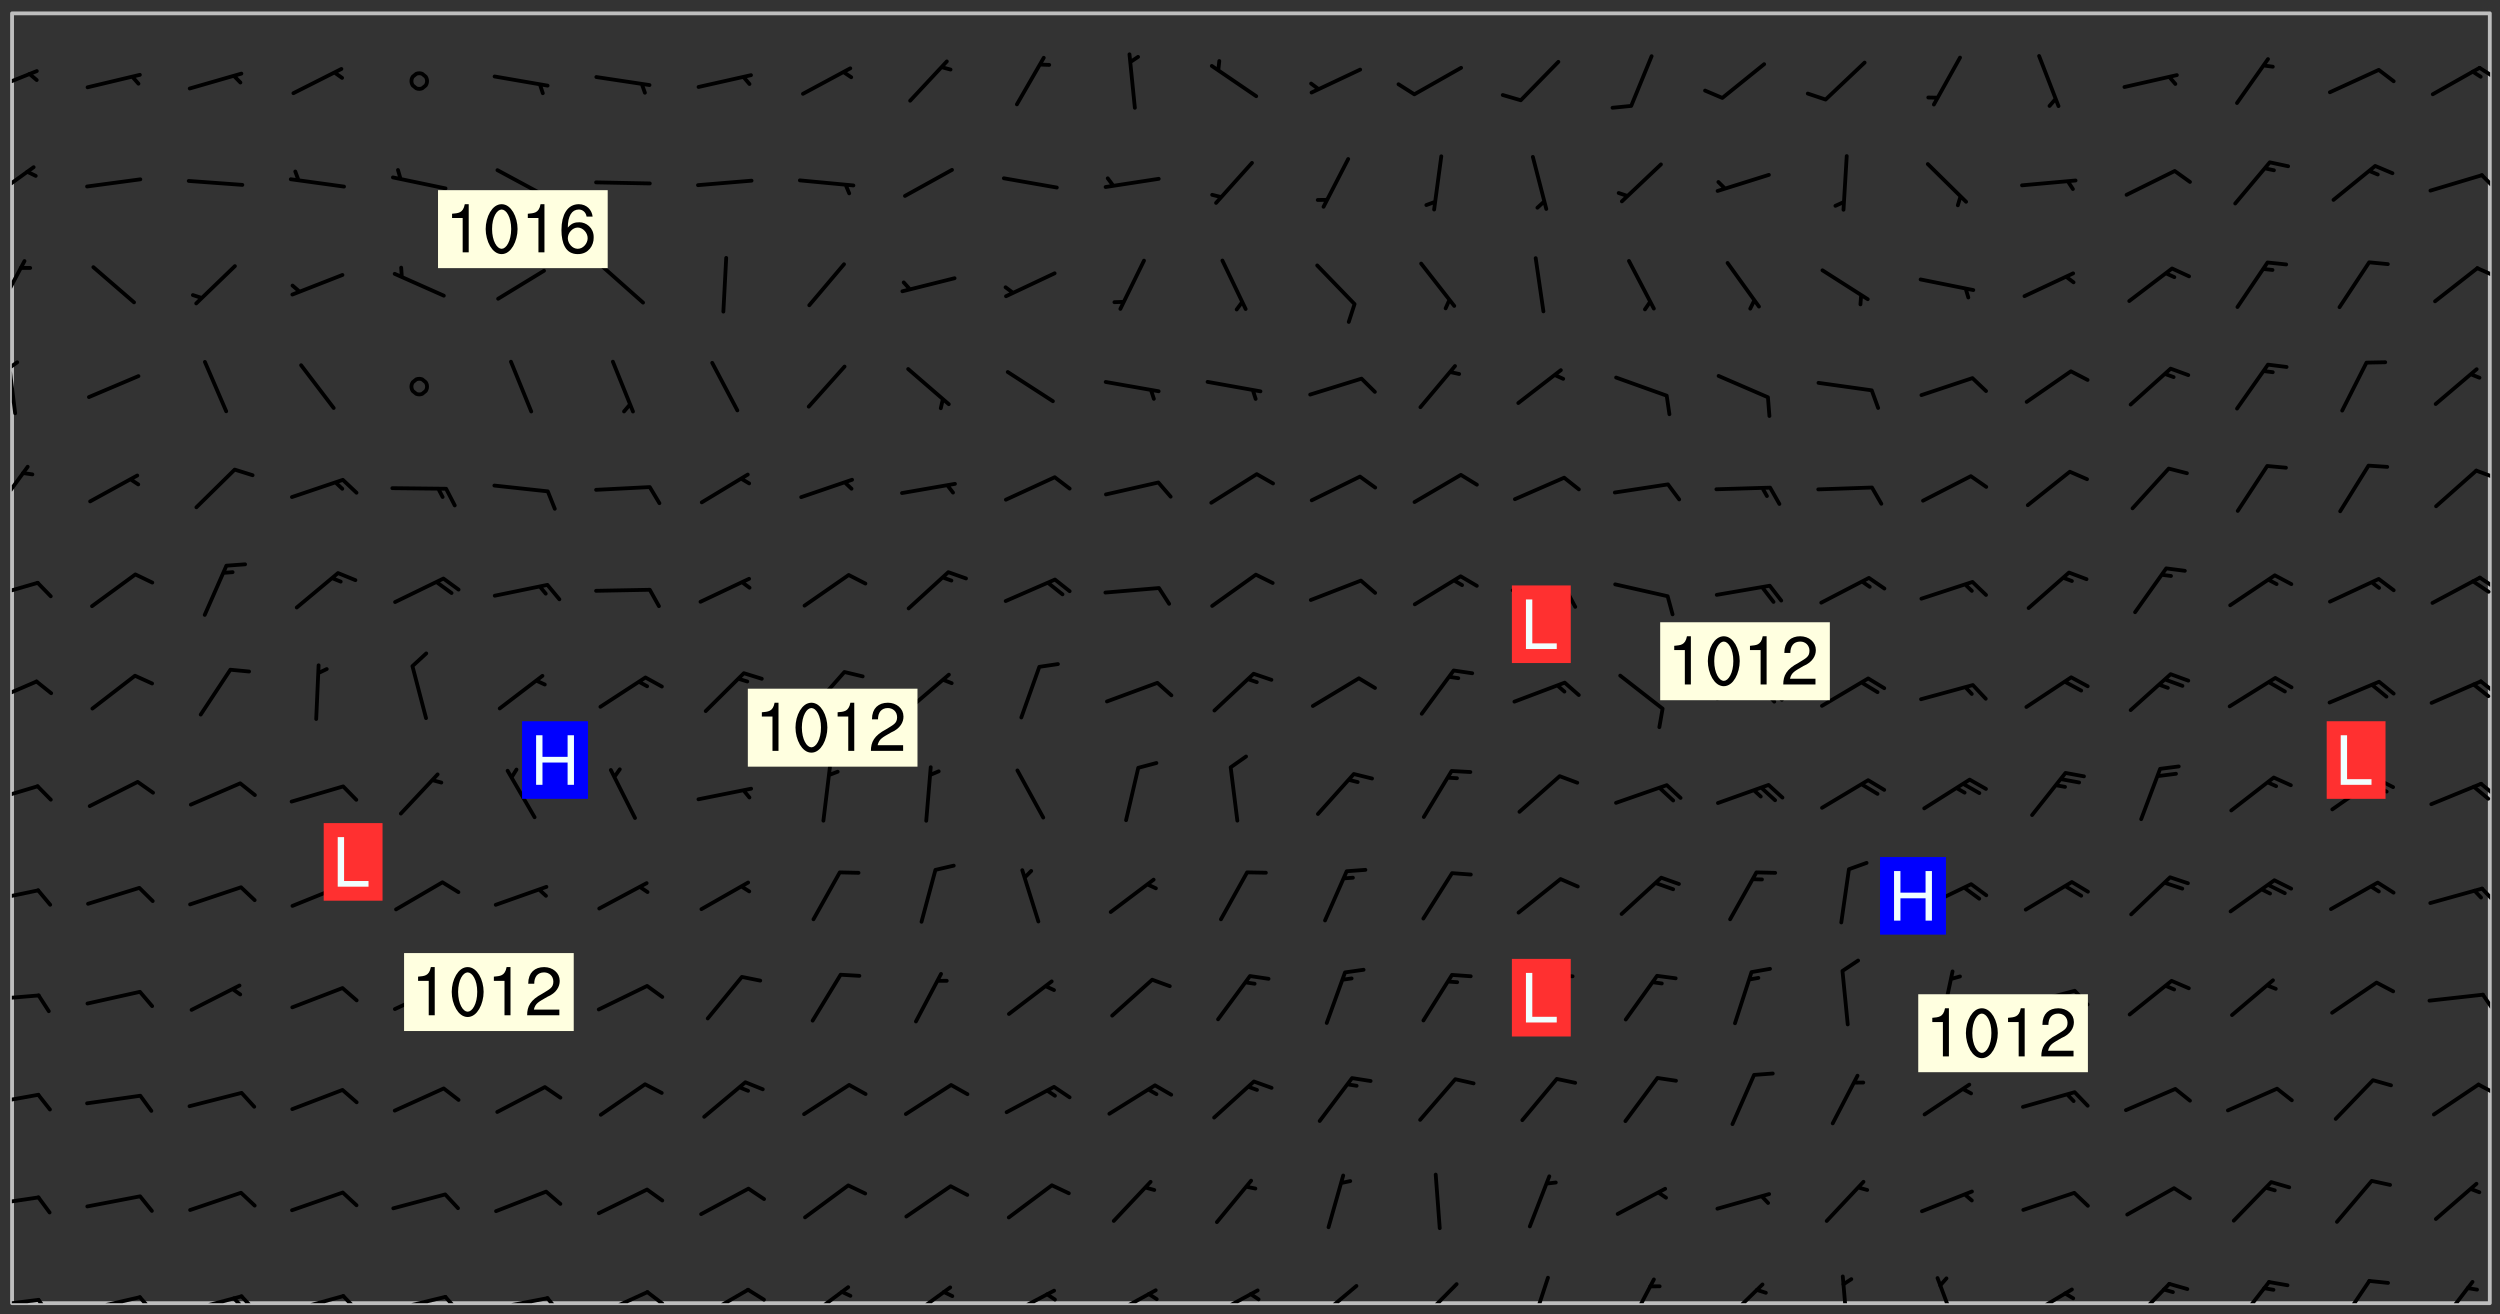 <svg xmlns="http://www.w3.org/2000/svg" role="img" xmlns:xlink="http://www.w3.org/1999/xlink" viewBox="142.45 309.95 326.84 171.84"><rect x="142.45" y="309.95" width="326.84" height="171.84" fill="#333333" stroke="none"/><defs><clipPath id="clip2"><path d="M 144 311.672 L 468 311.672 L 468 480.328 L 144 480.328 Z M 144 311.672"/></clipPath><clipPath id="clip3"><path d="M 144 479 L 148 479 L 148 480.328 L 144 480.328 Z M 144 479"/></clipPath><clipPath id="clip4"><path d="M 147 479 L 150 479 L 150 480.328 L 147 480.328 Z M 147 479"/></clipPath><clipPath id="clip5"><path d="M 153 479 L 161 479 L 161 480.328 L 153 480.328 Z M 153 479"/></clipPath><clipPath id="clip6"><path d="M 160 479 L 163 479 L 163 480.328 L 160 480.328 Z M 160 479"/></clipPath><clipPath id="clip7"><path d="M 166 479 L 175 479 L 175 480.328 L 166 480.328 Z M 166 479"/></clipPath><clipPath id="clip8"><path d="M 173 479 L 176 479 L 176 480.328 L 173 480.328 Z M 173 479"/></clipPath><clipPath id="clip9"><path d="M 172 479 L 175 479 L 175 480.328 L 172 480.328 Z M 172 479"/></clipPath><clipPath id="clip10"><path d="M 180 479 L 188 479 L 188 480.328 L 180 480.328 Z M 180 479"/></clipPath><clipPath id="clip11"><path d="M 187 479 L 190 479 L 190 480.328 L 187 480.328 Z M 187 479"/></clipPath><clipPath id="clip12"><path d="M 193 479 L 201 479 L 201 480.328 L 193 480.328 Z M 193 479"/></clipPath><clipPath id="clip13"><path d="M 200 479 L 203 479 L 203 480.328 L 200 480.328 Z M 200 479"/></clipPath><clipPath id="clip14"><path d="M 206 479 L 215 479 L 215 480.328 L 206 480.328 Z M 206 479"/></clipPath><clipPath id="clip15"><path d="M 213 479 L 216 479 L 216 480.328 L 213 480.328 Z M 213 479"/></clipPath><clipPath id="clip16"><path d="M 220 478 L 228 478 L 228 480.328 L 220 480.328 Z M 220 478"/></clipPath><clipPath id="clip17"><path d="M 226 478 L 230 478 L 230 480.328 L 226 480.328 Z M 226 478"/></clipPath><clipPath id="clip18"><path d="M 233 478 L 241 478 L 241 480.328 L 233 480.328 Z M 233 478"/></clipPath><clipPath id="clip19"><path d="M 239 478 L 243 478 L 243 480.328 L 239 480.328 Z M 239 478"/></clipPath><clipPath id="clip20"><path d="M 247 477 L 254 477 L 254 480.328 L 247 480.328 Z M 247 477"/></clipPath><clipPath id="clip21"><path d="M 260 478 L 267 478 L 267 480.328 L 260 480.328 Z M 260 478"/></clipPath><clipPath id="clip22"><path d="M 273 478 L 281 478 L 281 480.328 L 273 480.328 Z M 273 478"/></clipPath><clipPath id="clip23"><path d="M 279 478 L 281 478 L 281 480.328 L 279 480.328 Z M 279 478"/></clipPath><clipPath id="clip24"><path d="M 287 478 L 294 478 L 294 480.328 L 287 480.328 Z M 287 478"/></clipPath><clipPath id="clip25"><path d="M 292 478 L 294 478 L 294 480.328 L 292 480.328 Z M 292 478"/></clipPath><clipPath id="clip26"><path d="M 300 478 L 308 478 L 308 480.328 L 300 480.328 Z M 300 478"/></clipPath><clipPath id="clip27"><path d="M 305 478 L 308 478 L 308 480.328 L 305 480.328 Z M 305 478"/></clipPath><clipPath id="clip28"><path d="M 314 477 L 321 477 L 321 480.328 L 314 480.328 Z M 314 477"/></clipPath><clipPath id="clip29"><path d="M 327 477 L 334 477 L 334 480.328 L 327 480.328 Z M 327 477"/></clipPath><clipPath id="clip30"><path d="M 342 476 L 346 476 L 346 480.328 L 342 480.328 Z M 342 476"/></clipPath><clipPath id="clip31"><path d="M 355 476 L 359 476 L 359 480.328 L 355 480.328 Z M 355 476"/></clipPath><clipPath id="clip32"><path d="M 367 477 L 374 477 L 374 480.328 L 367 480.328 Z M 367 477"/></clipPath><clipPath id="clip33"><path d="M 383 476 L 385 476 L 385 480.328 L 383 480.328 Z M 383 476"/></clipPath><clipPath id="clip34"><path d="M 395 476 L 399 476 L 399 480.328 L 395 480.328 Z M 395 476"/></clipPath><clipPath id="clip35"><path d="M 407 478 L 414 478 L 414 480.328 L 407 480.328 Z M 407 478"/></clipPath><clipPath id="clip36"><path d="M 420 477 L 427 477 L 427 480.328 L 420 480.328 Z M 420 477"/></clipPath><clipPath id="clip37"><path d="M 434 477 L 440 477 L 440 480.328 L 434 480.328 Z M 434 477"/></clipPath><clipPath id="clip38"><path d="M 448 477 L 453 477 L 453 480.328 L 448 480.328 Z M 448 477"/></clipPath><clipPath id="clip39"><path d="M 461 477 L 466 477 L 466 480.328 L 461 480.328 Z M 461 477"/></clipPath><clipPath id="clip40"><path d="M 144 466 L 148 466 L 148 468 L 144 468 Z M 144 466"/></clipPath><clipPath id="clip41"><path d="M 144 452 L 148 452 L 148 455 L 144 455 Z M 144 452"/></clipPath><clipPath id="clip42"><path d="M 466 451 L 468 451 L 468 454 L 466 454 Z M 466 451"/></clipPath><clipPath id="clip43"><path d="M 144 439 L 148 439 L 148 441 L 144 441 Z M 144 439"/></clipPath><clipPath id="clip44"><path d="M 466 439 L 468 439 L 468 443 L 466 443 Z M 466 439"/></clipPath><clipPath id="clip45"><path d="M 144 426 L 148 426 L 148 429 L 144 429 Z M 144 426"/></clipPath><clipPath id="clip46"><path d="M 466 425 L 468 425 L 468 429 L 466 429 Z M 466 425"/></clipPath><clipPath id="clip47"><path d="M 144 412 L 148 412 L 148 416 L 144 416 Z M 144 412"/></clipPath><clipPath id="clip48"><path d="M 466 412 L 468 412 L 468 415 L 466 415 Z M 466 412"/></clipPath><clipPath id="clip49"><path d="M 465 412 L 468 412 L 468 415 L 465 415 Z M 465 412"/></clipPath><clipPath id="clip50"><path d="M 144 398 L 148 398 L 148 403 L 144 403 Z M 144 398"/></clipPath><clipPath id="clip51"><path d="M 466 398 L 468 398 L 468 401 L 466 401 Z M 466 398"/></clipPath><clipPath id="clip52"><path d="M 465 399 L 468 399 L 468 402 L 465 402 Z M 465 399"/></clipPath><clipPath id="clip53"><path d="M 144 385 L 148 385 L 148 389 L 144 389 Z M 144 385"/></clipPath><clipPath id="clip54"><path d="M 466 385 L 468 385 L 468 388 L 466 388 Z M 466 385"/></clipPath><clipPath id="clip55"><path d="M 465 385 L 468 385 L 468 388 L 465 388 Z M 465 385"/></clipPath><clipPath id="clip56"><path d="M 144 370 L 147 370 L 147 377 L 144 377 Z M 144 370"/></clipPath><clipPath id="clip57"><path d="M 465 371 L 468 371 L 468 373 L 465 373 Z M 465 371"/></clipPath><clipPath id="clip58"><path d="M 144 356 L 145 356 L 145 365 L 144 365 Z M 144 356"/></clipPath><clipPath id="clip59"><path d="M 144 357 L 145 357 L 145 359 L 144 359 Z M 144 357"/></clipPath><clipPath id="clip60"><path d="M 144 343 L 146 343 L 146 351 L 144 351 Z M 144 343"/></clipPath><clipPath id="clip61"><path d="M 466 344 L 468 344 L 468 347 L 466 347 Z M 466 344"/></clipPath><clipPath id="clip62"><path d="M 144 331 L 148 331 L 148 337 L 144 337 Z M 144 331"/></clipPath><clipPath id="clip63"><path d="M 466 332 L 468 332 L 468 335 L 466 335 Z M 466 332"/></clipPath><clipPath id="clip64"><path d="M 144 318 L 148 318 L 148 323 L 144 323 Z M 144 318"/></clipPath><clipPath id="clip65"><path d="M 466 318 L 468 318 L 468 321 L 466 321 Z M 466 318"/></clipPath><g id="surface201" clip-path="url(#clip1)"><path fill="#fff" fill-opacity="0" fill-rule="evenodd" d="M 0 0 L 1000 0 L 1000 1000 L 0 1000 Z M 0 0"/><path fill="#d3d3d3" fill-opacity="0" fill-rule="evenodd" d="M162.152 355.867L161.918 356.16 161.977 356.395 162.094 356.566 162.27 356.801 162.562 357.148 162.676 357.207 162.793 357.035 162.852 356.801 163.027 356.625 163.492 356.449 164.191 356.449 164.426 356.742 164.715 357.559 164.773 357.734 164.949 357.965 165.301 358.199 166 358.898 166.172 359.074 166.406 359.422 166.641 359.832 166.93 360.414 167.34 360.879 167.57 361.113 167.805 361.289 167.922 361.52 168.098 361.812 168.27 362.977 168.27 363.211 168.328 363.5 168.387 363.617 168.504 363.734 168.852 364.145 168.969 364.316 169.145 364.492 169.32 364.727 169.438 364.898 169.609 365.25 169.668 365.484 169.902 365.891 170.137 365.832 169.961 366.008 169.902 366.938 169.32 366.938 169.086 366.824 168.738 366.938 168.621 367.055 168.562 367.348 168.504 367.523 168.387 367.695 167.922 367.988 167.863 368.223 167.805 368.336 167.805 368.98 167.863 369.152 167.863 369.562 167.922 369.621 167.922 370.027 167.98 370.434 168.098 370.609 168.156 370.668 168.387 371.309 168.328 371.602 168.328 372.301 168.27 372.883 168.27 373.117 168.211 373.348 168.156 373.699 168.156 375.621 168.211 375.738 168.637 375.738 168.27 375.855 168.246 376.207 169.137 377.375 170.879 377.914 172.219 378.273 172.219 378.812 172.309 379.621 172.844 380.336 174.363 380.605 175.254 380.52 175.344 381.684 175.879 381.863 177.039 381.684 179.094 380.699 180.254 380.336 182.133 380.16 183.828 379.98 183.648 380.699 182.133 380.785 180.883 380.875 180.078 381.145 179.004 381.953 179.273 382.672 179.809 383.57 179.629 384.195 179.363 385.004 179.629 386.082 180.254 386.98 181.059 387.16 182.309 386.98 182.043 387.703 182.141 388.207 182.195 388.5 182.195 388.672 182.254 388.965 182.254 389.371 182.43 389.488 182.781 389.605 183.188 389.605 183.48 389.43 183.594 389.312 183.652 389.195 183.77 388.965 183.828 388.789 184.18 388.324 184.41 388.148 184.586 388.09 184.762 388.148 184.82 388.324 184.938 389.312 184.992 389.781 185.051 389.953 185.168 390.188 185.344 390.246 186.16 390.305 186.449 390.305 186.566 390.539 186.625 390.945 186.684 391.297 186.684 392.402 186.801 392.695 186.918 393.043 187.207 393.742 187.383 394.094 187.965 394.848 188.316 395.023 188.488 395.082 188.957 395.316 189.598 395.781 189.945 396.016 190.238 396.191 190.531 396.246 190.762 396.309 191.578 396.656 191.871 396.832 191.984 397.004 192.336 397.355 192.453 397.531 192.977 398.172 192.977 398.461 193.035 398.812 193.035 399.16 193.094 399.512 193.152 399.801 193.27 399.859 193.441 399.918 193.617 399.918 194.199 400.152 194.375 400.27 194.551 400.559 194.727 400.793 194.84 401.027 195.133 401.258 195.25 401.375 195.25 401.785 195.309 401.84 195.598 402.074 195.832 402.191 195.891 402.309 196.008 402.48 196.066 402.598 196.297 402.832 196.355 403.008 196.59 403.066 196.707 403.125 196.59 403.238 196.531 403.355 196.531 403.473 196.414 403.766 196.297 404.055 196.297 404.637 196.473 404.754 196.59 404.812 196.648 404.93 196.766 405.047 196.879 405.105 197.055 405.453 197.113 405.805 197.172 406.211 197.172 406.387 197.113 406.562 196.996 407.262 196.996 407.434 197.113 407.609 197.406 407.902 197.812 407.902 197.988 408.02 198.105 408.191 198.223 408.484 198.223 408.719 197.695 408.719 197.465 408.484 197.23 408.484 197.055 408.543 196.996 409.242 197.055 409.59 197.172 409.766 197.348 410.176 197.465 410.406 197.754 410.875 197.93 410.93 198.453 410.93 198.688 410.988 199.445 411.629 199.504 411.922 199.504 412.156 199.562 412.215 199.793 412.562 199.793 412.914 199.676 413.086 199.676 413.379 199.969 413.668 200.262 413.844 200.434 413.902 200.727 414.078 201.02 414.195 201.602 414.602 201.891 414.836 202.184 415.012 202.402 415.172 202.418 415.184 202.648 415.359 203.289 415.883 203.465 416.117 203.582 416.293 203.758 416.469 203.871 416.641 203.871 417.281 203.988 417.457 204.457 417.574 205.039 417.691 205.273 417.75 205.504 417.863 205.797 417.98 205.91 418.039 206.496 418.391 206.785 418.562 206.961 418.625 207.137 418.68 207.312 418.738 208.012 419.09 208.301 419.266 208.535 419.32 208.824 419.496 209.059 419.613 209.699 420.02 209.992 420.137 210.164 420.195 210.398 420.254 210.809 420.312 211.039 420.371 211.273 420.488 211.332 420.66 210.922 420.836 211.391 420.895 211.449 421.188 211.562 421.422 211.738 421.477 211.973 421.535 212.148 421.594 212.555 421.711 213.195 421.945 213.312 422.117 213.371 422.352 213.371 422.527 213.312 422.645 213.254 423.051 213.488 423.285 213.605 423.344 213.953 423.461 214.594 423.691 214.77 423.809 215.059 423.926 215.234 424.102 215.469 424.566 216.051 425.672 216.227 425.848 216.574 426.023 216.75 426.141 217.102 426.258 218.148 426.781 218.383 426.84 218.848 426.953 219.141 427.012 219.605 427.188 220.363 427.77 220.598 428.004 220.945 428.469 221.121 428.645 221.41 428.879 222.227 429.578 222.52 429.754 222.809 430.043 223.102 430.219 223.395 430.508 224.09 431.148 224.266 431.324 224.559 431.559 224.848 431.793 225.316 432.082 225.957 432.664 226.305 432.898 226.539 433.191 226.887 433.539 227.238 434.004 228.172 434.996 228.52 435.402 228.637 435.578 228.871 435.637 228.984 435.754 229.629 435.93 229.859 436.043 230.094 436.102 230.387 436.277 230.617 436.395 231.551 437.094 231.957 437.5 232.191 437.676 232.598 437.852 232.832 437.969 233.648 438.316 233.996 438.551 234.23 438.668 234.523 438.957 234.754 439.074 235.512 439.426 235.863 439.598 236.094 439.656 236.387 439.773 236.621 439.832 237.492 440.008 238.309 440.008 238.777 440.238 238.949 440.297 239.824 440.996 240.289 441.113 240.582 441.172 240.758 441.23 240.988 441.289 241.457 441.348 241.805 441.406 242.156 441.465 242.562 441.523 242.855 441.523 243.027 441.582 243.027 441.812 243.203 441.988 243.496 441.988 243.844 442.047 244.195 442.105 244.895 442.223 245.535 442.223 246 441.988 246.293 441.812 246.465 441.695 246.875 441.523 247.164 441.348 248.098 440.883 248.566 440.59 249.09 440.297 249.555 440.125 250.02 439.949 251.07 439.484 251.359 439.367 251.77 439.25 252.059 439.133 252.586 438.957 254.102 438.258 254.684 437.91 254.973 437.852 255.266 437.793 255.613 437.676 256.488 437.445 256.84 437.328 256.953 437.328 257.188 437.27 258.062 437.035 258.297 436.977 259.109 436.977 259.461 436.918 260.277 436.801 260.449 436.742 260.801 436.688 261.094 436.629 261.324 436.57 262.141 436.395 262.316 436.336 262.664 436.336 262.898 436.277 263.363 436.16 264.121 435.988 264.355 435.93 264.703 435.93 265.113 435.812 265.402 435.754 266.688 435.695 266.977 435.695 267.387 435.637 267.617 435.578 267.793 435.578 268.668 435.461 269.074 435.461 269.484 435.344 269.832 435.344 270.184 435.23 271.055 435.172 272.805 435.172 273.852 435.461 274.262 435.578 274.551 435.695 274.902 435.812 275.191 435.93 276.242 436.102 276.531 436.16 276.824 436.16 277.117 436.219 277.289 436.277 277.699 436.336 277.871 436.395 277.988 436.453 278.105 436.453 278.223 436.512 278.574 436.57 278.688 436.57 279.098 436.637 281.02 437.031 282.945 437.426 284.465 437.875 286.16 438.594 288.305 439.398 289.91 438.68 291.34 437.875 292.5 436.797 293.75 436.348 296.785 435.629 298.66 435.27 300.805 433.922 303.039 432.668 305.539 431.41 307.234 430.961 309.02 430.781 310.18 430.512 310.805 431.051 312.145 430.781 312.859 429.793 313.844 428.449 314.289 428.27 315.094 427.91 316.969 427.371 318.754 426.922 320.004 426.652 321.164 426.562 322.863 426.473 324.824 426.203 326.074 426.113 326.613 426.113 327.238 426.023 328.129 426.023 330.273 425.844 332.684 425.664 335.273 425.574 336.969 425.754 338.578 425.844 340.008 426.203 341.168 426.922 343.043 427.91 344.203 429.438 344.469 430.152 345.098 430.242 345.453 431.141 345.988 431.68 346.523 433.207 347.598 433.566 348.133 433.566 347.328 434.102 347.418 435.809 348.133 438.504 349.023 439.309 349.918 440.297 350.633 441.555 352.418 442.094 353.938 441.914 354.293 443.258 355.902 442.453 356.883 441.914 357.152 442.184 357.469 441.969 357.688 441.824 358.488 442.273 358.938 441.914 359.293 441.914 359.828 441.645 360.367 440.926 360.902 440.656 361.527 439.668 362.688 440.117 363.527 440.488 364.922 441.105 366.617 440.926 368.223 440.926 370.008 441.016 370.188 439.309 370.723 437.965 371.527 438.234 372.02 439.082 372.422 439.488 372.332 440.027 372.332 440.387 373.047 440.836 373.758 440.566 375.188 440.566 375.547 441.555 375.992 442.812 376.707 444.156 377.957 444.785 379.652 445.414 380.367 445.234 380.547 444.695 381.527 444.605 381.977 444.965 382.062 446.223 381.797 446.852 381.262 447.031 381.262 447.57 381.977 448.555 382.242 449.094 383.227 450.082 384.027 451.16 383.762 451.52 383.672 452.418 383.047 454.75 382.691 456.816 382.602 458.609 382.422 459.328 382.332 459.867 382.332 461.305 381.352 463.188 380.992 464.895 380.457 465.793 379.652 466.961 379.387 467.5 381.441 468.754 381.527 469.113 381.172 469.652 381.082 469.473 381.082 470.281 381.172 471.719 380.727 472.434 379.652 472.527 379.387 473.242 379.922 474.141 380.727 474.859 381.887 475.668 383.227 475.938 383.672 476.297 383.316 476.746 381.527 476.656 380.277 476.207 379.562 475.488 378.938 475.398 378.762 478.988 378.574 480.297 467.934 480.297 467.934 311.703 412.664 311.703 412.664 360.785 413.426 360.91 416.715 361.453 418.738 364.289 418.738 367.043 421.09 367.375 423.438 367.707 427.488 367.707 426.109 371.867 424.086 372.574 422.062 373.277 421.52 373.621 418.926 375.238 418.738 375.355 416.715 373.277 415.984 370.535 413.312 368.457 411.938 364.957 411.871 364.875 409.914 362.203 412.664 360.785 412.664 311.703 294.422 311.703 294.422 403.117 294.539 403.148 294.672 403.16 294.746 403.234 294.852 403.281 294.941 403.34 295.027 403.398 295.117 403.457 295.414 403.754 295.473 403.844 295.504 403.961 295.531 404.078 295.547 404.215 295.516 404.332 295.457 404.422 295.398 404.508 295.355 404.613 295.309 404.715 295.281 404.836 295.281 404.98 295.457 405.25 295.605 405.398 295.68 405.484 295.754 405.559 295.797 405.664 295.859 405.754 295.918 405.84 295.961 405.945 296.02 406.035 296.066 406.137 296.109 406.242 296.168 406.328 296.285 406.508 296.359 406.582 296.422 406.668 296.48 406.758 296.523 406.863 296.582 406.953 296.641 407.039 296.703 407.129 296.762 407.219 296.805 407.32 296.922 407.5 296.996 407.574 297.055 407.66 297.129 407.734 297.219 407.793 297.324 407.84 297.473 407.84 297.605 407.824 297.738 407.84 297.84 407.793 297.914 407.719 297.961 407.617 297.945 407.484 297.945 407.336 297.898 407.23 297.871 407.113 297.824 407.012 297.797 406.891 297.754 406.789 297.691 406.699 297.648 406.598 297.605 406.492 297.574 406.375 297.559 406.242 297.547 406.105 297.633 406.047 297.691 405.961 297.812 405.93 297.855 406.035 297.871 406.168 297.871 406.285 297.93 406.387 297.988 406.477 298.078 406.535 298.227 406.684 298.285 406.773 298.328 406.879 298.316 406.98 298.402 407.039 298.508 407.086 298.594 407.145 298.684 407.203 298.758 407.277 298.641 407.305 298.535 407.352 298.449 407.41 298.375 407.484 298.316 407.574 298.254 407.66 298.227 407.781 298.18 407.883 298.137 407.988 298.105 408.105 298.094 408.238 298.078 408.371 298.078 408.52 298.105 408.637 298.152 408.742 298.195 408.844 298.254 408.934 298.328 409.008 298.418 409.066 298.492 409.141 298.582 409.199 298.641 409.289 298.684 409.395 298.73 409.496 298.848 409.527 298.98 409.543 299.129 409.543 299.246 409.512 299.352 409.555 299.395 409.66 299.441 409.762 299.469 409.883 299.5 410 299.527 410.117 299.559 410.238 299.586 410.355 299.691 410.398 299.793 410.445 299.926 410.43 300.074 410.578 300.137 410.664 300.211 410.738 300.281 410.812 300.371 410.875 300.477 410.918 300.578 410.961 300.695 410.992 300.832 411.008 300.949 410.977 301.023 410.902 301.051 410.785 301.039 410.652 301.008 410.531 300.98 410.414 301.023 410.309 301.141 410.309 301.23 410.371 301.348 410.398 301.496 410.398 301.629 410.414 301.777 410.414 301.91 410.43 302.043 410.414 302.191 410.414 302.324 410.398 302.457 410.387 302.594 410.398 302.711 410.371 302.844 410.355 303.035 410.297 302.977 410.473 302.961 410.605 302.934 410.727 302.918 410.859 302.859 410.945 302.727 410.961 302.621 411.008 302.516 411.051 302.398 411.082 302.281 411.109 302.016 411.141 301.867 411.141 301.734 411.156 301.66 411.23 301.719 411.316 301.867 411.465 301.984 411.645 302.059 411.715 302.148 411.777 302.238 411.836 302.324 411.895 302.414 411.953 302.516 411.996 302.621 412.059 302.727 412.102 302.812 412.16 302.918 412.207 303.02 412.25 303.199 412.367 303.258 412.457 303.215 412.559 303.168 412.664 303.184 412.797 303.406 413.02 303.465 413.109 303.508 413.211 303.539 413.332 303.582 413.434 303.598 413.566 303.629 413.684 303.641 413.82 303.672 413.938 303.82 414.086 303.922 414.129 304.027 414.172 304.145 414.203 304.277 414.219 304.414 414.234 304.531 414.234 304.648 414.203 304.738 414.145 304.781 414.039 304.828 413.938 304.871 413.832 304.902 413.715 304.914 413.582 304.914 413.434 304.902 413.301 304.887 413.168 304.855 413.051 304.812 412.945 304.766 412.84 304.723 412.738 304.68 412.633 304.664 412.5 304.68 412.367 304.707 412.25 304.738 412.133 304.766 412.012 304.812 411.91 304.902 411.852 304.988 411.789 305.062 411.715 305.152 411.656 305.375 411.434 305.434 411.348 305.508 411.273 305.625 411.094 305.684 411.008 305.684 410.859 305.609 410.785 305.508 410.738 305.402 410.695 305.301 410.652 305.242 410.562 305.195 410.457 305.168 410.34 305.258 410.281 305.375 410.25 305.477 410.207 305.656 410.09 305.805 409.941 305.816 409.809 305.805 409.703 305.715 409.645 305.582 409.66 305.434 409.66 305.301 409.676 305.168 409.66 305.047 409.629 304.961 409.57 304.887 409.496 304.828 409.406 304.766 409.32 304.648 409.141 304.59 409.055 304.621 408.934 304.707 408.875 304.828 408.844 304.887 408.758 304.887 408.637 304.855 408.52 304.797 408.43 304.738 408.344 304.691 408.238 304.664 408.121 304.648 407.988 304.707 407.898 304.781 407.824 304.871 407.766 304.988 407.586 305.062 407.512 305.121 407.426 305.27 407.277 305.391 407.246 305.523 407.23 305.656 407.246 305.73 407.32 305.773 407.426 305.789 407.559 305.758 407.676 305.641 407.707 305.508 407.719 305.359 407.867 305.316 407.973 305.27 408.074 305.242 408.195 305.211 408.312 305.211 408.461 305.242 408.578 305.285 408.684 305.344 408.773 305.418 408.844 305.492 408.918 305.609 408.949 305.73 408.977 305.848 408.949 305.98 408.934 306.098 408.934 306.188 408.992 306.262 409.066 306.309 409.172 306.367 409.258 306.469 409.305 306.602 409.32 306.707 409.363 306.793 409.422 306.781 409.527 306.707 409.602 306.527 409.719 306.469 409.809 306.379 409.867 306.309 409.941 306.234 410.016 306.172 410.105 306.145 410.223 306.129 410.355 306.145 410.488 306.129 410.621 306.129 410.77 306.145 410.902 306.172 411.02 306.203 411.141 306.277 411.215 306.367 411.273 306.453 411.332 306.543 411.391 306.66 411.422 306.66 411.508 306.559 411.555 306.469 411.613 306.203 411.645 306.086 411.672 305.938 411.672 305.832 411.715 305.73 411.762 305.672 411.852 305.609 412.086 305.598 412.219 305.566 412.34 305.551 412.473 305.551 412.766 305.539 412.898 305.551 413.035 305.566 413.168 305.699 413.184 305.832 413.195 305.953 413.227 306.039 413.285 306.113 413.359 306.16 413.465 306.203 413.566 306.219 413.699 306.219 414.145 306.203 414.277 306.203 414.723 306.234 414.988 306.262 415.105 306.277 415.238 306.309 415.355 306.395 415.566 306.426 415.832 306.426 415.98 306.395 416.098 306.367 416.215 306.336 416.336 306.309 416.453 306.277 416.57 306.246 416.691 306.234 416.824 306.219 416.957 306.309 417.016 306.426 416.984 306.527 417 306.574 417.105 306.543 417.371 306.543 417.812 306.5 417.918 306.453 418.023 306.41 418.125 306.367 418.23 306.309 418.316 306.277 418.438 306.234 418.555 306.203 418.672 306.188 418.805 306.203 418.938 306.262 419.027 306.367 419.074 306.453 419.133 306.512 419.219 306.5 419.355 306.469 419.473 306.426 419.574 306.426 420.02 306.41 420.152 306.41 420.301 306.379 420.418 306.336 420.523 306.309 420.641 306.262 420.746 306.219 420.848 306.188 420.969 306.16 421.086 306.129 421.219 306.098 421.336 306.07 421.453 306.027 421.559 305.996 421.676 305.965 421.797 305.953 421.93 305.938 422.062 305.938 422.359 305.965 422.477 305.965 422.625 306.012 423.023 306.039 423.141 306.098 423.23 306.219 423.262 306.367 423.262 306.5 423.246 306.559 423.336 306.559 423.453 306.5 423.543 306.41 423.602 306.309 423.645 306.203 423.691 306.113 423.75 306.027 423.809 305.891 423.824 305.773 423.793 305.641 423.777 305.539 423.824 305.477 423.91 305.465 424.047 305.449 424.18 305.418 424.297 305.391 424.414 305.375 424.547 305.344 424.668 305.344 424.965 305.359 425.098 305.391 425.215 305.391 425.363 305.402 425.496 305.402 425.645 305.375 425.762 305.328 425.863 305.301 425.984 305.27 426.102 305.211 426.191 305.137 426.266 305.035 426.309 304.93 426.355 304.812 426.383 304.691 426.414 304.59 426.367 304.648 426.281 304.754 426.234 304.781 426.117 304.812 426 304.84 425.879 304.871 425.762 304.871 425.613 304.887 425.48 304.855 425.363 304.812 425.258 304.707 425.273 304.633 425.348 304.531 425.391 304.441 425.453 304.367 425.527 304.324 425.629 304.309 425.762 304.277 425.879 304.25 426 304.219 426.117 304.191 426.234 304.16 426.355 304.133 426.473 304.102 426.59 304.059 426.695 303.969 426.754 303.879 426.754 303.762 426.723 303.73 426.637 303.746 426.5 303.715 426.383 303.715 426.234 303.703 426.102 303.703 425.953 303.641 425.719 303.613 425.598 303.57 425.496 303.523 425.391 303.465 425.305 303.406 425.215 303.363 425.109 303.301 425.023 303.152 424.875 303.082 424.801 302.977 424.754 302.871 424.711 302.77 424.668 302.473 424.371 302.383 424.297 302.297 424.238 302.191 424.195 302.102 424.133 302.016 424.074 301.91 424.031 301.82 423.973 301.734 423.91 301.66 423.84 301.555 423.793 301.469 423.734 301.363 423.691 301.273 423.629 301.172 423.586 301.066 423.543 300.98 423.484 300.875 423.438 300.77 423.395 300.668 423.348 300.578 423.289 300.477 423.246 300.371 423.203 300.281 423.141 300.164 423.113 300.031 423.098 299.898 423.113 299.75 423.113 299.617 423.129 299.5 423.098 299.41 423.039 299.336 422.965 299.246 422.906 299.145 422.859 298.996 422.859 298.875 422.832 298.773 422.789 298.699 422.715 298.582 422.535 298.492 422.477 298.391 422.434 298.301 422.371 298.195 422.328 298.105 422.27 298.02 422.211 297.914 422.164 297.855 422.078 297.797 421.988 297.754 421.883 297.707 421.781 297.633 421.707 297.547 421.648 297.473 421.574 297.383 421.516 297.16 421.293 297.117 421.188 297.086 420.922 297.191 420.879 297.336 420.879 297.441 420.922 297.516 420.996 297.605 421.055 297.691 421.113 297.797 421.16 297.887 421.219 298.035 421.367 298.105 421.441 298.254 421.59 298.316 421.676 298.391 421.75 298.477 421.809 298.551 421.883 298.641 421.945 298.73 422.004 298.816 422.062 299.086 422.238 299.188 422.285 299.293 422.328 299.395 422.371 299.441 422.297 299.5 422.211 299.574 422.137 299.645 422.062 299.75 422.105 299.824 422.18 299.883 422.27 299.926 422.371 299.973 422.477 300.016 422.582 300.137 422.609 300.254 422.582 300.328 422.492 300.371 422.387 300.43 422.297 300.504 422.223 300.609 422.18 300.727 422.152 300.859 422.164 300.949 422.223 301.098 422.371 301.156 422.461 301.199 422.566 301.246 422.668 301.289 422.773 301.332 422.875 301.438 422.922 301.543 422.965 301.676 422.98 301.762 422.922 301.82 422.832 301.895 422.758 302 422.715 302.117 422.742 302.223 422.789 302.324 422.832 302.43 422.875 302.531 422.922 302.711 423.039 302.711 423.156 302.695 423.289 302.711 423.422 302.727 423.559 302.785 423.645 302.887 423.691 303.008 423.719 303.125 423.75 303.273 423.75 303.391 423.719 303.449 423.629 303.629 423.512 303.688 423.422 303.762 423.348 303.82 423.262 303.938 423.082 304.117 422.965 304.234 422.996 304.324 423.055 304.367 423.129 304.352 423.262 304.352 423.379 304.441 423.438 304.59 423.438 304.723 423.422 304.855 423.41 305.121 423.379 305.227 423.336 305.344 423.305 305.465 423.277 305.539 423.203 305.609 423.129 305.672 423.039 305.656 422.934 305.609 422.832 305.508 422.789 305.402 422.773 305.285 422.801 305.02 422.832 304.871 422.832 304.797 422.758 304.707 422.699 304.59 422.668 304.473 422.641 304.34 422.625 304.191 422.625 304.059 422.641 303.762 422.641 303.656 422.594 303.508 422.445 303.465 422.344 303.406 422.254 303.629 422.031 303.715 421.973 303.82 421.93 303.938 421.898 304.07 421.883 304.203 421.898 304.34 421.914 304.441 421.957 304.574 421.945 304.664 421.883 304.766 421.84 304.828 421.75 304.781 421.648 304.691 421.59 304.574 421.559 304.473 421.516 304.414 421.426 304.352 421.336 304.352 421.219 304.367 421.086 304.473 421.039 304.547 420.969 304.547 420.848 304.457 420.789 304.426 420.672 304.516 420.613 304.59 420.539 304.633 420.434 304.691 420.344 304.738 420.242 304.754 420.109 304.754 419.961 304.707 419.855 304.664 419.754 304.574 419.695 304.441 419.68 304.34 419.637 304.203 419.621 304.086 419.59 303.641 419.59 303.508 419.574 303.375 419.562 303.242 419.547 303.125 419.516 302.977 419.516 302.844 419.5 302.711 419.488 302.445 419.457 302.324 419.414 302.238 419.355 302.164 419.281 302.164 419.133 302.176 419 302.281 418.953 302.383 418.91 302.516 418.895 302.668 418.895 302.801 418.879 303.094 418.879 303.215 418.91 303.316 418.953 303.406 419.012 303.641 419.074 303.762 419.027 303.852 418.969 303.953 418.926 304.086 418.91 304.191 418.953 304.293 419 304.426 419.012 304.547 418.984 304.691 418.984 304.812 418.953 304.93 418.926 305.035 418.879 305.109 418.805 305.195 418.746 305.344 418.598 305.402 418.512 305.449 418.406 305.477 418.289 305.492 418.184 305.391 418.141 305.301 418.082 305.184 418.051 305.078 418.008 304.988 417.945 304.914 417.859 304.84 417.785 304.738 417.742 304.633 417.695 304.531 417.652 304.473 417.562 304.426 417.461 304.34 417.25 304.277 417.164 304.219 417.074 304.145 417 304.059 416.941 303.789 416.941 303.672 416.973 303.582 417.031 303.48 417.074 303.348 417.09 303.242 417.074 303.215 416.957 303.152 416.867 303.035 416.836 302.934 416.793 302.785 416.645 302.754 416.527 302.738 416.422 302.812 416.348 302.992 416.23 303.109 416.203 303.227 416.172 303.363 416.188 303.465 416.23 303.57 416.273 303.672 416.32 303.777 416.363 303.895 416.395 304.027 416.41 304.145 416.438 304.277 416.453 304.383 416.438 304.473 416.379 304.398 416.305 304.293 416.262 304.219 416.188 304.145 416.098 303.996 415.949 303.91 415.891 303.82 415.832 303.746 415.758 303.656 415.699 303.555 415.652 303.434 415.625 303.332 415.578 303.227 415.535 303.109 415.504 303.008 415.461 302.887 415.43 302.738 415.43 302.621 415.461 302.516 415.504 302.43 415.566 302.25 415.684 302.164 415.742 302.074 415.801 301.969 415.848 301.883 415.906 301.777 415.949 301.676 415.992 301.57 416.039 301.496 416.113 301.438 416.203 301.379 416.289 301.332 416.395 301.273 416.48 301.199 416.555 301.066 416.543 300.949 416.512 300.832 416.512 300.758 416.586 300.668 416.645 300.594 416.719 300.504 416.777 300.418 416.836 300.312 416.883 300.211 416.926 300.074 416.941 299.973 416.898 299.824 416.75 299.719 416.703 299.633 416.703 299.527 416.75 299.426 416.793 299.305 416.824 299.188 416.793 299.113 416.719 299.113 416.602 299.145 416.48 299.219 416.41 299.277 416.32 299.352 416.246 299.469 416.215 299.574 416.172 299.867 416.172 300 416.156 300.137 416.141 300.238 416.098 300.328 416.039 300.43 415.992 300.52 415.934 300.652 415.922 300.742 415.98 300.875 415.992 300.965 415.934 301.051 415.875 301.156 415.832 301.246 415.773 301.332 415.711 301.422 415.652 301.57 415.504 301.629 415.418 301.688 415.328 301.793 415.285 301.926 415.27 302.043 415.297 302.164 415.328 302.223 415.27 302.281 415.18 302.312 414.914 302.34 414.797 302.445 414.809 302.578 414.824 302.68 414.781 302.77 414.723 302.828 414.633 302.902 414.559 302.961 414.469 303.008 414.367 303.02 414.234 303.008 414.102 302.961 413.996 302.812 413.848 302.754 413.758 302.695 413.672 302.652 413.566 302.652 413.121 302.668 412.988 302.668 412.84 302.68 412.707 302.621 412.648 302.531 412.707 302.43 412.664 302.25 412.547 302.164 412.488 302.102 412.398 302.043 412.309 301.969 412.234 301.883 412.176 301.762 412.207 301.66 412.219 301.555 412.266 301.469 412.324 301.363 412.367 301.215 412.516 301.125 412.574 301.039 412.633 300.949 412.695 300.844 412.738 300.711 412.754 300.711 412.633 300.816 412.59 300.934 412.559 301.008 412.488 301.051 412.383 301.051 412.234 301.023 412.117 300.875 411.969 300.742 411.953 300.594 411.953 300.477 411.984 300.371 412.027 300.27 412.07 300.18 412.133 300.062 412.16 299.988 412.086 300 411.953 299.957 411.852 299.914 411.746 299.824 411.688 299.707 411.715 299.586 411.746 299.469 411.777 299.367 411.82 299.246 411.852 299.145 411.895 299.039 411.938 298.949 411.996 298.848 412.012 298.848 411.895 298.863 411.762 298.805 411.672 298.73 411.715 298.582 411.863 298.523 411.953 298.449 412.027 298.402 412.133 298.359 412.234 298.285 412.309 298.227 412.398 298.152 412.473 298.094 412.559 298.02 412.633 297.93 412.695 297.855 412.766 297.781 412.84 297.68 412.855 297.547 412.871 297.441 412.828 297.441 412.707 297.59 412.559 297.633 412.457 297.691 412.367 297.738 412.266 297.781 412.16 297.84 412.07 297.871 411.953 297.914 411.852 297.945 411.73 297.973 411.613 298.02 411.508 298.062 411.406 298.105 411.301 298.18 411.23 298.27 411.168 298.359 411.109 298.461 411.066 298.758 411.066 299.023 411.035 299.129 410.992 299.055 410.918 298.938 410.887 298.832 410.844 298.742 410.785 298.641 410.738 298.551 410.68 298.449 410.637 298.344 410.594 298.254 410.531 298.168 410.473 298.062 410.43 297.961 410.387 297.84 410.355 297.723 410.324 297.621 410.281 297.5 410.25 297.398 410.207 297.309 410.148 297.266 410.043 297.25 409.91 297.352 409.867 297.484 409.852 297.621 409.867 297.754 409.852 297.855 409.809 297.914 409.719 297.93 409.613 297.84 409.555 297.766 409.48 297.664 409.438 297.574 409.379 297.426 409.23 297.383 409.125 297.367 408.992 297.367 408.699 297.309 408.609 297.219 408.551 297.145 408.477 297.102 408.371 297.07 408.254 297.012 408.164 296.938 408.09 296.82 408.062 296.746 407.988 296.656 407.93 296.566 407.867 296.48 407.809 296.406 407.734 296.348 407.648 296.301 407.543 296.215 407.484 296.066 407.336 295.871 407.277 295.738 407.293 295.637 407.336 295.562 407.41 295.516 407.512 295.473 407.617 295.414 407.707 295.355 407.793 295.059 408.09 294.969 408.148 294.883 408.148 294.82 408.062 294.777 407.957 294.809 407.84 294.867 407.75 294.895 407.633 294.883 407.5 294.793 407.438 294.688 407.484 294.57 407.512 294.453 407.543 294.184 407.719 294.082 407.766 293.965 407.793 293.859 407.84 293.77 407.898 293.668 407.941 293.609 407.855 293.562 407.75 293.578 407.617 293.625 407.512 293.695 407.438 293.77 407.367 293.828 407.277 293.828 407.129 293.785 407.023 293.547 407.023 293.445 407.07 293.414 407.188 293.387 407.305 293.355 407.426 293.281 407.469 293.148 407.484 293.074 407.438 293.031 407.336 292.988 407.23 292.941 407.129 292.898 407.023 292.777 407.055 292.676 407.098 292.543 407.113 292.426 407.145 292.32 407.188 292.23 407.246 292.129 407.293 292.008 407.32 291.875 407.336 291.773 407.293 291.715 407.203 291.668 407.098 291.625 406.996 291.582 406.891 291.582 406.773 291.641 406.684 291.727 406.625 291.906 406.508 292.008 406.461 292.113 406.418 292.219 406.359 292.32 406.316 292.41 406.254 292.512 406.211 292.617 406.152 292.719 406.105 292.809 406.047 292.914 406.004 293.016 405.961 293.105 405.898 293.207 405.855 293.344 405.84 293.461 405.871 293.562 405.914 293.684 405.945 293.785 405.988 293.891 406.035 293.992 406.078 294.098 406.121 294.199 406.168 294.305 406.211 294.406 406.254 294.512 406.301 294.598 406.359 294.703 406.402 294.82 406.434 294.926 406.477 295.027 406.523 295.117 406.582 295.223 406.625 295.324 406.668 295.43 406.715 295.547 406.742 295.648 406.789 295.77 406.816 295.918 406.816 296.004 406.758 296.02 406.656 296.078 406.566 296.051 406.449 295.977 406.375 295.859 406.195 295.785 406.121 295.695 406.047 295.516 405.93 295.43 405.871 295.324 405.828 295.223 405.781 294.953 405.605 294.895 405.516 294.82 405.441 294.762 405.352 294.719 405.25 294.688 405.133 294.672 404.996 294.672 404.434 294.66 404.301 294.645 404.168 294.613 404.051 294.598 403.918 294.586 403.785 294.555 403.664 294.332 403.441 294.273 403.355 294.258 403.25 294.289 403.133 294.422 403.117 294.422 311.703 172.992 311.703 172.992 313.156 172.934 313.391 172.582 314.441 172.41 314.965 172.293 315.312 172.117 315.723 172 315.895 171.766 316.188 171.535 316.246 171.184 316.246 171.066 316.305 170.836 316.711 170.836 317.004 170.953 317.18 171.184 317.41 171.301 317.645 171.941 318.402 172.234 318.867 172.41 319.102 172.641 319.453 172.875 319.801 173.516 320.617 173.691 321.082 173.863 321.492 173.98 322.188 174.156 322.656 174.273 324.055 174.332 324.52 174.332 325.395 174.449 326.441 174.449 331.223 174.391 331.688 174.039 332.969 173.863 333.492 173.75 333.902 173.398 334.832 172.934 336 172.699 336.582 172.582 336.758 172.41 337.105 172.234 337.512 171.883 338.328 171.824 338.621 171.711 338.914 171.594 339.203 171.535 339.379 171.418 340.254 171.359 340.66 171.301 340.777 171.242 340.953 171.184 341.125 170.953 341.652 170.836 341.824 170.836 342.059 170.719 342.293 170.66 342.465 170.484 343.051 170.484 343.34 170.426 343.516 170.426 343.809 170.367 343.922 170.309 344.449 170.309 344.621 170.254 344.855 170.254 347.477 170.078 348.293 169.961 348.469 169.785 348.703 169.668 348.875 169.555 349.109 168.969 350.043 168.738 350.332 168.445 350.797 168.27 351.031 167.98 351.383 167.629 352.082 167.516 352.312 167.34 352.723 167.164 352.953 166.758 353.48 165.941 354.18 165.648 354.352 165.359 354.586 165.184 354.703 165.008 354.879 164.484 355.285 163.957 355.461 163.785 355.637 163.551 355.691 162.91 355.867 162.152 355.867M174.363 386.891L173.289 387.34 173.648 388.234 174.898 387.52 175.344 386.98 174.363 386.891"/><path fill="#d3d3d3" fill-opacity="0" fill-rule="evenodd" d="M201.508 416.598L200.613 416.598 201.062 417.227 202.043 417.586 202.848 417.496 203.293 416.508 203.117 416.598 202.402 416.242 201.508 416.598M356.129 475.668L356.07 475.145 356.07 474.852 356.184 474.559 356.242 474.328 356.711 473.859 356.824 473.859 356.941 473.746 357.059 473.688 357.234 473.688 357.469 473.629 357.816 473.629 358.051 473.688 358.168 473.746 358.398 473.918 358.457 474.094 358.574 474.676 358.574 474.969 358.457 475.145 358.285 475.434 358.109 475.609 357.582 476.133 357.352 476.367 357.234 476.426 357.059 476.426 356.941 476.367 356.535 476.074 356.359 475.957 356.242 475.898 356.184 475.785 356.129 475.668M362.77 464.711L362.711 464.539 362.711 463.43 362.77 463.258 362.945 463.199 363.117 463.141 363.293 463.141 363.527 463.082 363.645 463.141 363.703 463.84 363.645 464.012 363.527 464.188 363.41 464.246 363.176 464.77 363.062 464.828 362.828 464.828 362.77 464.711M372.383 450.32L372.266 450.145 372.266 449.445 372.559 448.57 372.676 448.398 372.852 448.047 372.965 447.816 373.082 447.523 373.434 446.766 373.551 446.535 373.723 446.301 373.898 446.301 374.016 446.242 374.656 446.242 374.773 446.301 375.008 446.535 375.18 446.648 375.531 446.941 375.648 447.059 375.762 447.234 375.762 447.348 375.879 447.406 375.996 447.523 375.996 448.223 375.938 448.398 375.938 448.629 375.879 448.805 375.531 449.855 375.414 450.086 375.297 450.32 375.18 450.379 374.949 450.613 374.309 450.902 373.434 450.902 373.023 450.785 372.383 450.32"/><path fill="none" stroke="#bebebe" stroke-linecap="round" stroke-linejoin="round" stroke-miterlimit="10" stroke-width=".5" d="M 431.957 354.305 L 108.027 354.305 L 108.027 185.68 L 431.957 185.68 L 431.957 354.305" transform="matrix(1 0 0 -1 36 666)"/><g clip-path="url(#clip2)"><path fill="#fff" fill-opacity="0" fill-rule="evenodd" d="M 144 311.672 L 144 480.328 L 468 480.328 L 468 311.672 L 144 311.672"/></g><g clip-path="url(#clip3)"><path fill="none" stroke="#000" stroke-linecap="round" stroke-linejoin="round" stroke-miterlimit="10" stroke-width=".5" d="M 111.484 186.113 L 104.516 185.23" transform="matrix(1 0 0 -1 36 666)"/></g><g clip-path="url(#clip4)"><path fill="none" stroke="#000" stroke-linecap="round" stroke-linejoin="round" stroke-miterlimit="10" stroke-width=".5" d="M 111.484 186.113 L 112.902 184.109" transform="matrix(1 0 0 -1 36 666)"/></g><g clip-path="url(#clip5)"><path fill="none" stroke="#000" stroke-linecap="round" stroke-linejoin="round" stroke-miterlimit="10" stroke-width=".5" d="M 124.738 186.457 L 117.891 184.883" transform="matrix(1 0 0 -1 36 666)"/></g><g clip-path="url(#clip6)"><path fill="none" stroke="#000" stroke-linecap="round" stroke-linejoin="round" stroke-miterlimit="10" stroke-width=".5" d="M 124.738 186.457 L 126.348 184.605" transform="matrix(1 0 0 -1 36 666)"/></g><g clip-path="url(#clip7)"><path fill="none" stroke="#000" stroke-linecap="round" stroke-linejoin="round" stroke-miterlimit="10" stroke-width=".5" d="M 138.027 186.574 L 131.234 184.77" transform="matrix(1 0 0 -1 36 666)"/></g><g clip-path="url(#clip8)"><path fill="none" stroke="#000" stroke-linecap="round" stroke-linejoin="round" stroke-miterlimit="10" stroke-width=".5" d="M 138.027 186.574 L 139.695 184.777" transform="matrix(1 0 0 -1 36 666)"/></g><g clip-path="url(#clip9)"><path fill="none" stroke="#000" stroke-linecap="round" stroke-linejoin="round" stroke-miterlimit="10" stroke-width=".5" d="M 137.039 186.312 L 137.871 185.414" transform="matrix(1 0 0 -1 36 666)"/></g><g clip-path="url(#clip10)"><path fill="none" stroke="#000" stroke-linecap="round" stroke-linejoin="round" stroke-miterlimit="10" stroke-width=".5" d="M 151.332 186.609 L 144.559 184.734" transform="matrix(1 0 0 -1 36 666)"/></g><g clip-path="url(#clip11)"><path fill="none" stroke="#000" stroke-linecap="round" stroke-linejoin="round" stroke-miterlimit="10" stroke-width=".5" d="M 151.332 186.609 L 153.02 184.828" transform="matrix(1 0 0 -1 36 666)"/></g><g clip-path="url(#clip12)"><path fill="none" stroke="#000" stroke-linecap="round" stroke-linejoin="round" stroke-miterlimit="10" stroke-width=".5" d="M 164.676 186.5 L 157.844 184.844" transform="matrix(1 0 0 -1 36 666)"/></g><g clip-path="url(#clip13)"><path fill="none" stroke="#000" stroke-linecap="round" stroke-linejoin="round" stroke-miterlimit="10" stroke-width=".5" d="M 164.676 186.5 L 166.305 184.664" transform="matrix(1 0 0 -1 36 666)"/></g><g clip-path="url(#clip14)"><path fill="none" stroke="#000" stroke-linecap="round" stroke-linejoin="round" stroke-miterlimit="10" stroke-width=".5" d="M 178.027 186.332 L 171.125 185.008" transform="matrix(1 0 0 -1 36 666)"/></g><g clip-path="url(#clip15)"><path fill="none" stroke="#000" stroke-linecap="round" stroke-linejoin="round" stroke-miterlimit="10" stroke-width=".5" d="M 178.027 186.332 L 179.566 184.422" transform="matrix(1 0 0 -1 36 666)"/></g><g clip-path="url(#clip16)"><path fill="none" stroke="#000" stroke-linecap="round" stroke-linejoin="round" stroke-miterlimit="10" stroke-width=".5" d="M 191.09 187.125 L 184.691 184.215" transform="matrix(1 0 0 -1 36 666)"/></g><g clip-path="url(#clip17)"><path fill="none" stroke="#000" stroke-linecap="round" stroke-linejoin="round" stroke-miterlimit="10" stroke-width=".5" d="M 191.09 187.125 L 193.035 185.633" transform="matrix(1 0 0 -1 36 666)"/></g><g clip-path="url(#clip18)"><path fill="none" stroke="#000" stroke-linecap="round" stroke-linejoin="round" stroke-miterlimit="10" stroke-width=".5" d="M 204.246 187.43 L 198.164 183.914" transform="matrix(1 0 0 -1 36 666)"/></g><g clip-path="url(#clip19)"><path fill="none" stroke="#000" stroke-linecap="round" stroke-linejoin="round" stroke-miterlimit="10" stroke-width=".5" d="M 204.246 187.43 L 206.328 186.133" transform="matrix(1 0 0 -1 36 666)"/></g><g clip-path="url(#clip20)"><path fill="none" stroke="#000" stroke-linecap="round" stroke-linejoin="round" stroke-miterlimit="10" stroke-width=".5" d="M 217.34 187.77 L 211.703 183.57" transform="matrix(1 0 0 -1 36 666)"/></g><path fill="none" stroke="#000" stroke-linecap="round" stroke-linejoin="round" stroke-miterlimit="10" stroke-width=".5" d="M 216.52 187.16 L 217.629 186.637" transform="matrix(1 0 0 -1 36 666)"/><g clip-path="url(#clip21)"><path fill="none" stroke="#000" stroke-linecap="round" stroke-linejoin="round" stroke-miterlimit="10" stroke-width=".5" d="M 230.676 187.738 L 224.996 183.602" transform="matrix(1 0 0 -1 36 666)"/></g><path fill="none" stroke="#000" stroke-linecap="round" stroke-linejoin="round" stroke-miterlimit="10" stroke-width=".5" d="M 229.848 187.137 L 230.953 186.602" transform="matrix(1 0 0 -1 36 666)"/><g clip-path="url(#clip22)"><path fill="none" stroke="#000" stroke-linecap="round" stroke-linejoin="round" stroke-miterlimit="10" stroke-width=".5" d="M 244.258 187.316 L 238.047 184.027" transform="matrix(1 0 0 -1 36 666)"/></g><g clip-path="url(#clip23)"><path fill="none" stroke="#000" stroke-linecap="round" stroke-linejoin="round" stroke-miterlimit="10" stroke-width=".5" d="M 243.352 186.836 L 244.367 186.148" transform="matrix(1 0 0 -1 36 666)"/></g><g clip-path="url(#clip24)"><path fill="none" stroke="#000" stroke-linecap="round" stroke-linejoin="round" stroke-miterlimit="10" stroke-width=".5" d="M 257.543 187.367 L 251.387 183.977" transform="matrix(1 0 0 -1 36 666)"/></g><g clip-path="url(#clip25)"><path fill="none" stroke="#000" stroke-linecap="round" stroke-linejoin="round" stroke-miterlimit="10" stroke-width=".5" d="M 256.648 186.871 L 257.676 186.203" transform="matrix(1 0 0 -1 36 666)"/></g><g clip-path="url(#clip26)"><path fill="none" stroke="#000" stroke-linecap="round" stroke-linejoin="round" stroke-miterlimit="10" stroke-width=".5" d="M 270.871 187.348 L 264.691 183.996" transform="matrix(1 0 0 -1 36 666)"/></g><g clip-path="url(#clip27)"><path fill="none" stroke="#000" stroke-linecap="round" stroke-linejoin="round" stroke-miterlimit="10" stroke-width=".5" d="M 269.969 186.859 L 270.992 186.18" transform="matrix(1 0 0 -1 36 666)"/></g><g clip-path="url(#clip28)"><path fill="none" stroke="#000" stroke-linecap="round" stroke-linejoin="round" stroke-miterlimit="10" stroke-width=".5" d="M 283.785 187.93 L 278.406 183.414" transform="matrix(1 0 0 -1 36 666)"/></g><g clip-path="url(#clip29)"><path fill="none" stroke="#000" stroke-linecap="round" stroke-linejoin="round" stroke-miterlimit="10" stroke-width=".5" d="M 296.883 188.168 L 291.938 183.176" transform="matrix(1 0 0 -1 36 666)"/></g><g clip-path="url(#clip30)"><path fill="none" stroke="#000" stroke-linecap="round" stroke-linejoin="round" stroke-miterlimit="10" stroke-width=".5" d="M 308.824 189.008 L 306.629 182.332" transform="matrix(1 0 0 -1 36 666)"/></g><g clip-path="url(#clip31)"><path fill="none" stroke="#000" stroke-linecap="round" stroke-linejoin="round" stroke-miterlimit="10" stroke-width=".5" d="M 322.672 188.781 L 319.41 182.559" transform="matrix(1 0 0 -1 36 666)"/></g><path fill="none" stroke="#000" stroke-linecap="round" stroke-linejoin="round" stroke-miterlimit="10" stroke-width=".5" d="M 322.199 187.879 L 323.426 187.883" transform="matrix(1 0 0 -1 36 666)"/><g clip-path="url(#clip32)"><path fill="none" stroke="#000" stroke-linecap="round" stroke-linejoin="round" stroke-miterlimit="10" stroke-width=".5" d="M 336.871 188.125 L 331.84 183.219" transform="matrix(1 0 0 -1 36 666)"/></g><path fill="none" stroke="#000" stroke-linecap="round" stroke-linejoin="round" stroke-miterlimit="10" stroke-width=".5" d="M 336.141 187.41 L 337.309 187.039" transform="matrix(1 0 0 -1 36 666)"/><g clip-path="url(#clip33)"><path fill="none" stroke="#000" stroke-linecap="round" stroke-linejoin="round" stroke-miterlimit="10" stroke-width=".5" d="M 347.367 189.172 L 347.973 182.172" transform="matrix(1 0 0 -1 36 666)"/></g><path fill="none" stroke="#000" stroke-linecap="round" stroke-linejoin="round" stroke-miterlimit="10" stroke-width=".5" d="M 347.457 188.152 L 348.484 188.82" transform="matrix(1 0 0 -1 36 666)"/><g clip-path="url(#clip34)"><path fill="none" stroke="#000" stroke-linecap="round" stroke-linejoin="round" stroke-miterlimit="10" stroke-width=".5" d="M 359.754 188.961 L 362.219 182.383" transform="matrix(1 0 0 -1 36 666)"/></g><path fill="none" stroke="#000" stroke-linecap="round" stroke-linejoin="round" stroke-miterlimit="10" stroke-width=".5" d="M 360.113 188.004 L 360.922 188.922" transform="matrix(1 0 0 -1 36 666)"/><g clip-path="url(#clip35)"><path fill="none" stroke="#000" stroke-linecap="round" stroke-linejoin="round" stroke-miterlimit="10" stroke-width=".5" d="M 377.32 187.469 L 371.281 183.871" transform="matrix(1 0 0 -1 36 666)"/></g><path fill="none" stroke="#000" stroke-linecap="round" stroke-linejoin="round" stroke-miterlimit="10" stroke-width=".5" d="M 376.441 186.945 L 377.492 186.312" transform="matrix(1 0 0 -1 36 666)"/><g clip-path="url(#clip36)"><path fill="none" stroke="#000" stroke-linecap="round" stroke-linejoin="round" stroke-miterlimit="10" stroke-width=".5" d="M 390.055 188.199 L 385.176 183.145" transform="matrix(1 0 0 -1 36 666)"/></g><path fill="none" stroke="#000" stroke-linecap="round" stroke-linejoin="round" stroke-miterlimit="10" stroke-width=".5" d="M390.055 188.199L392.414 187.523M389.348 187.465L390.527 187.125" transform="matrix(1 0 0 -1 36 666)"/><g clip-path="url(#clip37)"><path fill="none" stroke="#000" stroke-linecap="round" stroke-linejoin="round" stroke-miterlimit="10" stroke-width=".5" d="M 403.09 188.441 L 398.773 182.898" transform="matrix(1 0 0 -1 36 666)"/></g><path fill="none" stroke="#000" stroke-linecap="round" stroke-linejoin="round" stroke-miterlimit="10" stroke-width=".5" d="M403.09 188.441L405.508 188.02M402.465 187.637L403.672 187.426" transform="matrix(1 0 0 -1 36 666)"/><g clip-path="url(#clip38)"><path fill="none" stroke="#000" stroke-linecap="round" stroke-linejoin="round" stroke-miterlimit="10" stroke-width=".5" d="M 416.211 188.586 L 412.281 182.758" transform="matrix(1 0 0 -1 36 666)"/></g><path fill="none" stroke="#000" stroke-linecap="round" stroke-linejoin="round" stroke-miterlimit="10" stroke-width=".5" d="M 416.211 188.586 L 418.652 188.328" transform="matrix(1 0 0 -1 36 666)"/><g clip-path="url(#clip39)"><path fill="none" stroke="#000" stroke-linecap="round" stroke-linejoin="round" stroke-miterlimit="10" stroke-width=".5" d="M 429.695 188.461 L 425.426 182.879" transform="matrix(1 0 0 -1 36 666)"/></g><path fill="none" stroke="#000" stroke-linecap="round" stroke-linejoin="round" stroke-miterlimit="10" stroke-width=".5" d="M 429.074 187.648 L 430.285 187.449" transform="matrix(1 0 0 -1 36 666)"/><g clip-path="url(#clip40)"><path fill="none" stroke="#000" stroke-linecap="round" stroke-linejoin="round" stroke-miterlimit="10" stroke-width=".5" d="M 111.477 199.504 L 104.523 198.469" transform="matrix(1 0 0 -1 36 666)"/></g><path fill="none" stroke="#000" stroke-linecap="round" stroke-linejoin="round" stroke-miterlimit="10" stroke-width=".5" d="M111.477 199.504L112.934 197.535M124.766 199.648L117.863 198.324M124.766 199.648L126.305 197.742M137.957 200.113L131.305 197.859M137.957 200.113L139.746 198.434M151.262 200.145L144.629 197.828M151.262 200.145L153.062 198.477M164.656 199.895L157.867 198.078M164.656 199.895L166.328 198.098M177.848 200.262L171.301 197.711M177.848 200.262L179.711 198.66M191.043 200.535L184.738 197.438M191.043 200.535L193.031 199.102M204.301 200.652L198.113 197.32M204.301 200.652L206.34 199.289M217.348 201.074L211.695 196.898M217.348 201.074L219.562 200.016M230.734 200.969L224.938 197.004M230.734 200.969L232.91 199.832M243.965 201.09L238.336 196.883M243.965 201.09L246.184 200.047M256.875 201.543L252.059 196.43M256.172 200.801L257.355 200.477M270.016 201.695L265.543 196.277M269.367 200.906L270.57 200.664M282.055 202.367L280.137 195.605M281.777 201.383L282.977 201.641M294.148 202.488L294.676 195.484M309 202.262L306.453 195.711M308.629 201.309L309.848 201.453M324.145 200.633L317.938 197.34M323.242 200.152L324.258 199.465M337.738 199.941L330.977 198.031M336.754 199.664L337.602 198.777M350.074 201.547L345.266 196.426M349.375 200.805L350.559 200.48M364.254 200.277L357.719 197.695M363.305 199.902L364.238 199.105M377.633 200.102L370.969 197.871M377.633 200.102L379.414 198.41M390.676 200.711L384.555 197.262M390.676 200.711L392.746 199.391M403.379 201.508L398.484 196.465M403.379 201.508L405.734 200.824M402.668 200.773L403.844 200.43M416.52 201.664L411.973 196.309M416.52 201.664L418.918 201.141M430.215 201.289L424.906 196.684M429.445 200.617L430.59 200.18" transform="matrix(1 0 0 -1 36 666)"/><g clip-path="url(#clip41)"><path fill="none" stroke="#000" stroke-linecap="round" stroke-linejoin="round" stroke-miterlimit="10" stroke-width=".5" d="M 111.457 212.922 L 104.543 211.68" transform="matrix(1 0 0 -1 36 666)"/></g><path fill="none" stroke="#000" stroke-linecap="round" stroke-linejoin="round" stroke-miterlimit="10" stroke-width=".5" d="M111.457 212.922L112.977 210.996M124.793 212.797L117.836 211.805M124.793 212.797L126.238 210.816M138.035 213.172L131.227 211.43M138.035 213.172L139.688 211.359M151.227 213.555L144.664 211.047M151.227 213.555L153.078 211.941M164.461 213.75L158.059 210.852M164.461 213.75L166.402 212.25M177.688 213.93L171.461 210.676M177.688 213.93L179.715 212.543M190.785 214.297L184.996 210.309M190.785 214.297L192.961 213.164M203.898 214.559L198.512 210.043M203.898 214.559L206.172 213.641M203.113 213.902L204.25 213.441M217.469 214.211L211.57 210.391M217.469 214.211L219.613 213.02M230.793 214.203L224.879 210.402M230.793 214.203L232.93 213M244.25 213.957L238.051 210.645M244.25 213.957L246.285 212.59M243.348 213.477L244.367 212.793M257.449 214.16L251.484 210.441M257.449 214.16L259.57 212.93M256.578 213.617L257.641 213.004M270.383 214.66L265.18 209.941M270.383 214.66L272.691 213.828M269.625 213.977L270.781 213.559M283.211 215.105L278.98 209.496M283.211 215.105L285.637 214.723M282.598 214.289L283.809 214.098M296.711 214.957L292.113 209.645M296.711 214.957L299.102 214.414M309.98 214.996L305.473 209.605M309.98 214.996L312.383 214.488M323.137 215.121L318.949 209.48M323.137 215.121L325.562 214.758M335.77 215.52L332.945 209.086M335.77 215.52L338.215 215.703M349.293 215.418L346.051 209.184M348.82 214.512L350.047 214.523M363.91 214.25L358.062 210.352M363.059 213.684L364.141 213.102M377.68 213.262L370.922 211.34M377.68 213.262L379.383 211.492M376.699 212.98L377.547 212.098M390.844 213.688L384.387 210.914M390.844 213.688L392.758 212.152M404.145 213.719L397.719 210.883M404.145 213.719L406.074 212.203M416.684 214.832L411.812 209.77M416.684 214.832L419.043 214.16M430.48 214.258L424.645 210.344" transform="matrix(1 0 0 -1 36 666)"/><g clip-path="url(#clip42)"><path fill="none" stroke="#000" stroke-linecap="round" stroke-linejoin="round" stroke-miterlimit="10" stroke-width=".5" d="M 430.48 214.258 L 432.645 213.098" transform="matrix(1 0 0 -1 36 666)"/></g><g clip-path="url(#clip43)"><path fill="none" stroke="#000" stroke-linecap="round" stroke-linejoin="round" stroke-miterlimit="10" stroke-width=".5" d="M 111.5 225.91 L 104.5 225.32" transform="matrix(1 0 0 -1 36 666)"/></g><path fill="none" stroke="#000" stroke-linecap="round" stroke-linejoin="round" stroke-miterlimit="10" stroke-width=".5" d="M111.5 225.91L112.832 223.848M124.746 226.383L117.887 224.852M124.746 226.383L126.34 224.516M137.762 227.207L131.496 224.023M136.852 226.746L137.855 226.039M151.227 226.875L144.664 224.355M151.227 226.875L153.078 225.266M164.445 227.102L158.078 224.129M164.445 227.102L166.402 225.625M177.793 227.027L171.355 224.207M177.793 227.027L179.719 225.504M191.051 227.152L184.73 224.078M191.051 227.152L193.035 225.711M203.438 228.332L198.977 222.902M203.438 228.332L205.84 227.848M216.348 228.617L212.691 222.617M216.348 228.617L218.801 228.473M229.477 228.723L226.195 222.508M228.996 227.82L230.223 227.824M243.945 227.746L238.355 223.488M243.133 227.125L244.246 226.613M257.082 227.965L251.852 223.27M257.082 227.965L259.383 227.121M269.867 228.445L265.695 222.789M269.867 228.445L272.293 228.086M269.258 227.621L270.473 227.441M282.293 228.922L279.902 222.312M282.293 228.922L284.719 229.266M281.945 227.961L283.156 228.133M296.277 228.594L292.543 222.641M296.277 228.594L298.727 228.418M295.734 227.727L296.957 227.641M309.598 228.59L305.855 222.645M309.598 228.59L312.043 228.41M309.055 227.727L310.277 227.637M323.086 228.473L318.996 222.762M323.086 228.473L325.52 228.148M322.492 227.641L323.707 227.477M335.438 228.961L333.273 222.273M335.438 228.961L337.855 229.387M335.121 227.988L336.332 228.203M347.328 229.113L348.016 222.121M347.328 229.113L349.371 230.473M361.719 229.051L360.254 222.18M361.508 228.055L362.688 228.391M377.695 226.52L370.906 224.711M377.695 226.52L379.367 224.723M390.355 227.816L384.875 223.418M390.355 227.816L392.609 226.848M389.559 227.176L390.688 226.691M403.609 227.891L398.254 223.344M402.832 227.23L403.973 226.777M417.152 227.59L411.34 223.645M417.152 227.59L419.324 226.445M431.055 226.008L424.07 225.227" transform="matrix(1 0 0 -1 36 666)"/><g clip-path="url(#clip44)"><path fill="none" stroke="#000" stroke-linecap="round" stroke-linejoin="round" stroke-miterlimit="10" stroke-width=".5" d="M 431.055 226.008 L 432.438 223.984" transform="matrix(1 0 0 -1 36 666)"/></g><g clip-path="url(#clip45)"><path fill="none" stroke="#000" stroke-linecap="round" stroke-linejoin="round" stroke-miterlimit="10" stroke-width=".5" d="M 111.438 239.648 L 104.562 238.211" transform="matrix(1 0 0 -1 36 666)"/></g><path fill="none" stroke="#000" stroke-linecap="round" stroke-linejoin="round" stroke-miterlimit="10" stroke-width=".5" d="M111.438 239.648L113.012 237.766M124.672 239.973L117.961 237.891M124.672 239.973L126.414 238.246M137.961 240.051L131.301 237.812M137.961 240.051L139.742 238.367M151.203 240.246L144.688 237.617M151.203 240.246L153.082 238.672M164.293 240.703L158.227 237.16M164.293 240.703L166.383 239.414M177.887 240.105L171.262 237.758M176.922 239.762L177.828 238.934M190.988 240.59L184.793 237.273M190.086 240.109L191.105 239.426M204.258 240.672L198.152 237.191M203.367 240.168L204.406 239.512M216.238 241.996L212.801 235.867M216.238 241.996L218.691 241.941M228.746 242.324L226.926 235.539M228.746 242.324L231.137 242.879M240.098 242.285L242.203 235.578M240.406 241.309L241.266 242.184M257.27 241.047L251.66 236.816M256.453 240.434L257.566 239.914M269.492 242L266.07 235.863M269.492 242L271.945 241.953M282.512 242.148L279.68 235.715M282.512 242.148L284.957 242.328M282.098 241.211L283.324 241.301M296.289 241.898L292.531 235.961M296.289 241.898L298.738 241.715M310.469 241.125L304.98 236.738M310.469 241.125L312.723 240.152M323.633 241.305L318.449 236.559M323.633 241.305L325.945 240.48M322.879 240.613L325.191 239.793M336.078 241.996L332.637 235.867M336.078 241.996L338.531 241.938M335.574 241.105L336.801 241.074M348.172 242.41L347.172 235.453M348.172 242.41L350.48 243.238M364.152 240.457L357.82 237.406M364.152 240.457L366.129 239.004M363.23 240.012L365.207 238.559M377.316 240.738L371.289 237.125M377.316 240.738L379.418 239.473M376.438 240.211L378.539 238.945M390.16 241.355L385.07 236.508M390.16 241.355L392.488 240.578M389.422 240.648L391.75 239.875M403.793 240.969L398.066 236.895M403.793 240.969L405.988 239.871M402.961 240.375L405.156 239.277M402.129 239.781L403.227 239.234M417.305 240.664L411.191 237.199M417.305 240.664L419.375 239.348M416.414 240.16L417.449 239.5M430.945 239.875L424.176 237.988" transform="matrix(1 0 0 -1 36 666)"/><g clip-path="url(#clip46)"><path fill="none" stroke="#000" stroke-linecap="round" stroke-linejoin="round" stroke-miterlimit="10" stroke-width=".5" d="M 430.945 239.875 L 432.637 238.094" transform="matrix(1 0 0 -1 36 666)"/></g><path fill="none" stroke="#000" stroke-linecap="round" stroke-linejoin="round" stroke-miterlimit="10" stroke-width=".5" d="M 429.961 239.598 L 430.809 238.711" transform="matrix(1 0 0 -1 36 666)"/><g clip-path="url(#clip47)"><path fill="none" stroke="#000" stroke-linecap="round" stroke-linejoin="round" stroke-miterlimit="10" stroke-width=".5" d="M 111.367 253.254 L 104.633 251.242" transform="matrix(1 0 0 -1 36 666)"/></g><path fill="none" stroke="#000" stroke-linecap="round" stroke-linejoin="round" stroke-miterlimit="10" stroke-width=".5" d="M111.367 253.254L113.09 251.504M124.453 253.828L118.18 250.664M124.453 253.828L126.457 252.414M137.855 253.641L131.402 250.855M137.855 253.641L139.773 252.105M151.316 253.238L144.574 251.254M151.316 253.238L153.031 251.488M163.664 254.809L158.855 249.684M162.965 254.062L164.148 253.742M172.812 255.285L176.34 249.207M173.324 254.402L173.973 255.441M186.309 255.383L189.469 249.109M186.77 254.473L187.477 255.473M204.648 252.938L197.762 251.555M203.648 252.738L204.426 251.789M214.945 255.734L214.098 248.758M214.82 254.719L215.965 255.16M228.129 255.746L227.543 248.746M228.043 254.73L229.172 255.211M239.461 255.328L242.84 249.164M255.262 255.668L253.668 248.824M255.262 255.668L257.633 256.297M267.344 255.734L268.215 248.762M267.344 255.734L269.352 257.145M283.441 254.859L278.75 249.633M283.441 254.859L285.824 254.27M282.762 254.102L283.949 253.805M296.23 255.254L292.594 249.238M296.23 255.254L298.68 255.117M295.699 254.379L296.926 254.309M310.355 254.578L305.098 249.918M310.355 254.578L312.656 253.719M324.359 253.402L317.723 251.09M324.359 253.402L326.16 251.734M323.395 253.066L325.195 251.398M337.664 253.43L331.047 251.066M337.664 253.43L339.48 251.777M336.703 253.086L338.516 251.43M335.738 252.742L336.645 251.914M350.684 254.051L344.656 250.441M350.684 254.051L352.785 252.785M349.809 253.527L351.91 252.262M363.957 254.125L358.016 250.367M363.957 254.125L366.086 252.91M363.094 253.578L365.223 252.363M362.227 253.031L363.293 252.422M376.484 255L372.117 249.492M376.484 255L378.898 254.555M375.848 254.199L378.262 253.754M375.215 253.398L376.422 253.176M388.855 255.535L386.379 248.957M388.855 255.535L391.289 255.848M388.496 254.578L390.93 254.891M403.707 254.398L398.156 250.094M403.707 254.398L405.945 253.391M402.902 253.773L404.02 253.27M417.125 254.258L411.367 250.234M417.125 254.258L419.312 253.145M416.289 253.672L418.473 252.559M430.812 253.578L424.309 250.914" transform="matrix(1 0 0 -1 36 666)"/><g clip-path="url(#clip48)"><path fill="none" stroke="#000" stroke-linecap="round" stroke-linejoin="round" stroke-miterlimit="10" stroke-width=".5" d="M 430.812 253.578 L 432.699 252.012" transform="matrix(1 0 0 -1 36 666)"/></g><g clip-path="url(#clip49)"><path fill="none" stroke="#000" stroke-linecap="round" stroke-linejoin="round" stroke-miterlimit="10" stroke-width=".5" d="M 429.867 253.191 L 431.754 251.625" transform="matrix(1 0 0 -1 36 666)"/></g><g clip-path="url(#clip50)"><path fill="none" stroke="#000" stroke-linecap="round" stroke-linejoin="round" stroke-miterlimit="10" stroke-width=".5" d="M 111.227 266.953 L 104.773 264.172" transform="matrix(1 0 0 -1 36 666)"/></g><path fill="none" stroke="#000" stroke-linecap="round" stroke-linejoin="round" stroke-miterlimit="10" stroke-width=".5" d="M111.227 266.953L113.141 265.422M124.098 267.707L118.531 263.414M124.098 267.707L126.332 266.695M136.566 268.492L132.691 262.629M136.566 268.492L139.012 268.258M148.102 269.07L147.789 262.051M148.059 268.051L149.164 268.578M160.371 268.961L162.148 262.164M160.371 268.961L162.176 270.625M177.367 267.691L171.781 263.43M176.555 267.074L177.672 266.559M190.836 267.48L184.945 263.645M190.836 267.48L192.98 266.293M189.977 266.922L191.051 266.328M203.699 268.039L198.711 263.086M203.699 268.039L206.043 267.312M202.973 267.316L204.145 266.953M216.848 268.195L212.191 262.93M216.848 268.195L219.234 267.621M230.504 267.848L225.168 263.277M229.727 267.184L230.871 266.734M242.328 268.871L239.973 262.25M242.328 268.871L244.758 269.23M257.762 266.777L251.168 264.344M257.762 266.777L259.594 265.145M270.344 267.965L265.219 263.16M270.344 267.965L272.668 267.172M269.598 267.266L270.758 266.867M284.105 267.371L278.086 263.75M284.105 267.371L286.211 266.109M296.496 268.391L292.324 262.734M296.496 268.391L298.922 268.031M295.891 267.566L297.102 267.387M311.012 266.805L304.438 264.32M311.012 266.805L312.855 265.184M310.055 266.441L310.977 265.633M323.812 263.402L318.27 267.723M323.812 263.402L323.387 260.984M337.77 266.395L330.941 264.73M337.77 266.395L339.402 264.562M336.777 266.152L338.41 264.32M350.691 267.355L344.648 263.77M350.691 267.355L352.789 266.078M349.812 266.832L351.91 265.559M364.375 266.488L357.598 264.637M364.375 266.488L366.059 264.699M363.391 266.219L364.23 265.324M377.23 267.5L371.371 263.621M377.23 267.5L379.387 266.332M376.379 266.938L378.535 265.766M390.23 267.91L385.004 263.215M390.23 267.91L392.535 267.066M389.469 267.227L391.773 266.383M388.711 266.543L389.863 266.121M403.914 267.418L397.949 263.703M403.914 267.418L406.035 266.191M403.047 266.879L405.168 265.648M417.484 266.922L411.008 264.203M417.484 266.922L419.387 265.371M416.543 266.527L418.445 264.973M430.781 266.969L424.344 264.156" transform="matrix(1 0 0 -1 36 666)"/><g clip-path="url(#clip51)"><path fill="none" stroke="#000" stroke-linecap="round" stroke-linejoin="round" stroke-miterlimit="10" stroke-width=".5" d="M 430.781 266.969 L 432.703 265.445" transform="matrix(1 0 0 -1 36 666)"/></g><g clip-path="url(#clip52)"><path fill="none" stroke="#000" stroke-linecap="round" stroke-linejoin="round" stroke-miterlimit="10" stroke-width=".5" d="M 429.844 266.559 L 431.766 265.035" transform="matrix(1 0 0 -1 36 666)"/></g><g clip-path="url(#clip53)"><path fill="none" stroke="#000" stroke-linecap="round" stroke-linejoin="round" stroke-miterlimit="10" stroke-width=".5" d="M 111.375 279.855 L 104.625 277.898" transform="matrix(1 0 0 -1 36 666)"/></g><path fill="none" stroke="#000" stroke-linecap="round" stroke-linejoin="round" stroke-miterlimit="10" stroke-width=".5" d="M111.375 279.855L113.086 278.094M124.148 280.953L118.48 276.801M124.148 280.953L126.359 279.887M136.047 282.094L133.215 275.66M136.047 282.094L138.492 282.273M135.633 281.156L136.859 281.246M150.641 281.129L145.246 276.625M150.641 281.129L152.914 280.203M149.859 280.473L150.992 280.012M164.422 280.414L158.102 277.34M164.422 280.414L166.402 278.969M163.5 279.965L165.484 278.52M178.016 279.586L171.133 278.168M178.016 279.586L179.582 277.699M177.016 279.379L177.797 278.438M191.402 278.945L184.379 278.809M191.402 278.945L192.598 276.805M204.383 280.379L198.031 277.375M203.457 279.941L204.441 279.211M217.406 280.879L211.633 276.871M217.406 280.879L219.59 279.758M230.43 281.246L225.242 276.508M230.43 281.246L232.742 280.426M229.676 280.559L230.832 280.148M244.371 280.281L237.93 277.473M244.371 280.281L246.293 278.758M243.434 279.875L245.355 278.348M257.969 279.172L250.965 278.582M257.969 279.172L259.297 277.109M270.637 280.922L264.926 276.832M270.637 280.922L272.836 279.832M284.371 280.145L277.82 277.609M284.371 280.145L286.23 278.539M297.41 280.707L291.414 277.043M297.41 280.707L299.523 279.461M296.535 280.176L297.594 279.551M311.238 278.875L304.211 278.875M311.238 278.875L312.391 276.711M324.469 278.102L317.613 279.652M324.469 278.102L325.113 275.734M337.82 279.473L330.895 278.281M337.82 279.473L339.32 277.535M336.812 279.301L338.312 277.359M350.789 280.496L344.555 277.258M350.789 280.496L352.809 279.105M349.883 280.027L350.891 279.328M364.324 279.969L357.648 277.781M364.324 279.969L366.094 278.27M363.355 279.652L364.238 278.801M376.941 281.195L371.664 276.555M376.941 281.195L379.234 280.332M376.172 280.523L377.32 280.09M389.652 281.742L385.582 276.012M389.652 281.742L392.086 281.426M389.059 280.906L390.277 280.75M403.848 280.836L398.016 276.918M403.848 280.836L406.012 279.684M403 280.266L404.082 279.688M417.434 280.359L411.062 277.395M417.434 280.359L419.391 278.883M416.504 279.93L417.484 279.188M430.66 280.531L424.461 277.223" transform="matrix(1 0 0 -1 36 666)"/><g clip-path="url(#clip54)"><path fill="none" stroke="#000" stroke-linecap="round" stroke-linejoin="round" stroke-miterlimit="10" stroke-width=".5" d="M 430.66 280.531 L 432.699 279.164" transform="matrix(1 0 0 -1 36 666)"/></g><g clip-path="url(#clip55)"><path fill="none" stroke="#000" stroke-linecap="round" stroke-linejoin="round" stroke-miterlimit="10" stroke-width=".5" d="M 429.758 280.051 L 431.797 278.684" transform="matrix(1 0 0 -1 36 666)"/></g><g clip-path="url(#clip56)"><path fill="none" stroke="#000" stroke-linecap="round" stroke-linejoin="round" stroke-miterlimit="10" stroke-width=".5" d="M 110.07 295.031 L 105.93 289.352" transform="matrix(1 0 0 -1 36 666)"/></g><path fill="none" stroke="#000" stroke-linecap="round" stroke-linejoin="round" stroke-miterlimit="10" stroke-width=".5" d="M109.469 294.203L110.684 294.031M124.395 293.883L118.234 290.5M123.5 293.391L124.523 292.719M137.133 294.656L132.125 289.727M137.133 294.656L139.473 293.922M151.273 293.316L144.617 291.066M151.273 293.316L153.059 291.633M150.305 292.988L151.199 292.148M164.773 292.152L157.746 292.23M164.773 292.152L165.902 289.973M163.75 292.164L164.316 291.074M178.066 291.812L171.082 292.57M178.066 291.812L178.98 289.535M191.398 292.371L184.383 292.012M191.398 292.371L192.66 290.266M204.211 294.008L198.199 290.375M203.336 293.48L204.391 292.852M217.844 293.328L211.195 291.055M216.879 292.996L217.773 292.156M231.297 292.793L224.375 291.59M230.289 292.621L231.043 291.652M244.344 293.66L237.957 290.723M244.344 293.66L246.293 292.172M257.891 292.973L251.039 291.41M257.891 292.973L259.496 291.117M270.754 294.062L264.809 290.32M270.754 294.062L272.883 292.844M284.25 293.742L277.941 290.641M284.25 293.742L286.238 292.305M297.441 293.969L291.379 290.414M297.441 293.969L299.531 292.684M310.945 293.598L304.504 290.789M310.945 293.598L312.867 292.07M324.516 292.723L317.566 291.66M324.516 292.723L325.98 290.758M337.867 292.297L330.844 292.086M337.867 292.297L339.082 290.164M336.848 292.266L337.453 291.199M351.184 292.312L344.16 292.07M351.184 292.312L352.41 290.188M364.113 293.797L357.859 290.59M364.113 293.797L366.125 292.395M377.051 294.379L371.555 290.004M377.051 294.379L379.301 293.402M389.98 294.789L385.25 289.594M389.98 294.789L392.359 294.184M402.859 295.129L399.004 289.254M402.859 295.129L405.305 294.902M416.102 295.176L412.395 289.207M416.102 295.176L418.547 295.012M430.191 294.523L424.934 289.863" transform="matrix(1 0 0 -1 36 666)"/><g clip-path="url(#clip57)"><path fill="none" stroke="#000" stroke-linecap="round" stroke-linejoin="round" stroke-miterlimit="10" stroke-width=".5" d="M 430.191 294.523 L 432.492 293.664" transform="matrix(1 0 0 -1 36 666)"/></g><g clip-path="url(#clip58)"><path fill="none" stroke="#000" stroke-linecap="round" stroke-linejoin="round" stroke-miterlimit="10" stroke-width=".5" d="M 107.57 308.992 L 108.43 302.02" transform="matrix(1 0 0 -1 36 666)"/></g><g clip-path="url(#clip59)"><path fill="none" stroke="#000" stroke-linecap="round" stroke-linejoin="round" stroke-miterlimit="10" stroke-width=".5" d="M 107.695 307.98 L 108.703 308.684" transform="matrix(1 0 0 -1 36 666)"/></g><path fill="none" stroke="#000" stroke-linecap="round" stroke-linejoin="round" stroke-miterlimit="10" stroke-width=".5" d="M124.551 306.879L118.078 304.137M136.023 302.281L133.238 308.734M145.816 308.301L150.074 302.711M162.281 305.508L162.262 305.707 162.203 305.898 162.109 306.074 161.652 306.453 161.461 306.508 161.262 306.527 161.062 306.508 160.867 306.453 160.41 306.074 160.316 305.898 160.258 305.707 160.238 305.508 160.258 305.309 160.316 305.117 160.41 304.938 160.867 304.562 161.062 304.504 161.262 304.484 161.461 304.504 161.652 304.562 162.109 304.938 162.203 305.117 162.262 305.309 162.281 305.508M175.902 302.254L173.25 308.762M189.203 302.25L186.574 308.766M188.824 303.195L188.035 302.258M202.848 302.398L199.562 308.613M216.863 308.125L212.18 302.887M230.492 303.207L225.18 307.805M229.719 303.879L229.445 302.68M244.102 303.598L238.199 307.414M257.926 304.898L251.004 306.113M256.918 305.078L257.301 303.91M271.238 304.887L264.324 306.125M270.234 305.066L270.609 303.898M284.453 306.547L277.738 304.465M284.453 306.547L286.195 304.82M296.672 308.195L292.148 302.816M296.016 307.414L297.215 307.156M310.508 307.656L304.945 303.359M309.699 307.031L310.816 306.523M324.348 304.32L317.734 306.691M324.348 304.32L324.703 301.895M337.582 304.113L331.133 306.902M337.582 304.113L337.777 301.664M351.152 305.02L344.191 305.996M351.152 305.02L351.992 302.715M364.32 306.617L357.652 304.395M364.32 306.617L366.098 304.926M377.191 307.508L371.41 303.508M377.191 307.508L379.371 306.379M390.23 307.855L385.004 303.16M390.23 307.855L392.535 307.012M389.469 307.172L390.621 306.75M402.953 308.379L398.91 302.633M402.953 308.379L405.387 308.074M402.363 307.543L403.582 307.391M415.832 308.641L412.66 302.371M415.832 308.641L418.285 308.691M430.238 307.781L424.883 303.23M429.461 307.121L430.602 306.668" transform="matrix(1 0 0 -1 36 666)"/><g clip-path="url(#clip60)"><path fill="none" stroke="#000" stroke-linecap="round" stroke-linejoin="round" stroke-miterlimit="10" stroke-width=".5" d="M 109.652 321.922 L 106.348 315.719" transform="matrix(1 0 0 -1 36 666)"/></g><path fill="none" stroke="#000" stroke-linecap="round" stroke-linejoin="round" stroke-miterlimit="10" stroke-width=".5" d="M109.172 321.02L110.398 321.02M123.973 316.523L118.656 321.121M132.102 316.383L137.16 321.258M132.836 317.094L131.668 317.473M144.672 317.543L151.219 320.102M145.625 317.914L144.695 318.715M158.051 320.25L164.473 317.395M158.984 319.832L158.898 321.059M171.574 316.992L177.574 320.652M190.52 316.488L185.262 321.156M201.02 315.312L201.391 322.332M212.25 316.141L216.793 321.504M224.426 317.969L231.246 319.676M225.418 318.219L224.598 319.129M237.973 317.324L244.328 320.32M238.898 317.758L237.914 318.492M252.922 315.668L256.012 321.977M253.371 316.586L252.145 316.543M269.301 315.652L266.262 321.988M268.859 316.574L268.129 315.59M283.539 316.297L278.656 321.348M283.539 316.297L282.781 313.961M296.574 316.055L292.246 321.59M295.945 316.859L295.445 315.738M308.23 315.344L307.219 322.301M322.668 315.707L319.414 321.934M322.195 316.613L321.504 315.602M336.41 315.969L332.305 321.672M335.812 316.801L335.27 315.699M350.633 316.934L344.711 320.711M349.77 317.48L349.676 316.258M364.43 318.129L357.543 319.516M363.43 318.332L363.781 317.156M377.484 320.312L371.121 317.332M376.559 319.879L377.539 319.141M390.414 320.949L384.82 316.695M390.414 320.949L392.641 319.922M389.598 320.328L390.715 319.816M402.898 321.734L398.965 315.91M402.898 321.734L405.336 321.477M402.324 320.887L403.547 320.758M416.184 321.754L412.309 315.891M416.184 321.754L418.625 321.52M430.328 320.988L424.797 316.656" transform="matrix(1 0 0 -1 36 666)"/><g clip-path="url(#clip61)"><path fill="none" stroke="#000" stroke-linecap="round" stroke-linejoin="round" stroke-miterlimit="10" stroke-width=".5" d="M 430.328 320.988 L 432.57 319.992" transform="matrix(1 0 0 -1 36 666)"/></g><g clip-path="url(#clip62)"><path fill="none" stroke="#000" stroke-linecap="round" stroke-linejoin="round" stroke-miterlimit="10" stroke-width=".5" d="M 110.848 334.191 L 105.152 330.082" transform="matrix(1 0 0 -1 36 666)"/></g><path fill="none" stroke="#000" stroke-linecap="round" stroke-linejoin="round" stroke-miterlimit="10" stroke-width=".5" d="M110.02 333.594L111.121 333.055M124.797 332.605L117.832 331.668M131.125 332.395L138.133 331.879M144.465 332.617L151.426 331.656M145.477 332.477L145.055 333.629M157.82 332.855L164.699 331.418M158.82 332.648L158.48 333.824M171.484 333.805L177.668 330.469M191.402 332.066L184.379 332.207M204.707 332.43L197.703 331.844M218.02 331.805L211.023 332.469M217 331.902L217.473 330.77M230.91 333.84L224.762 330.434M237.691 332.742L244.613 331.531M250.992 331.602L257.938 332.672M252.004 331.758L251.27 332.738M265.434 329.523L270.129 334.754M266.117 330.281L264.926 330.578M279.484 329.016L282.707 335.262M279.953 329.922L278.727 329.906M293.941 328.656L294.879 335.617M294.078 329.668L292.926 329.242M308.605 328.734L306.848 335.539M308.352 329.727L307.445 328.895M318.488 329.723L323.594 334.555M319.23 330.426L318.07 330.816M331.004 331.086L337.707 333.188M331.98 331.391L331.105 332.254M347.461 328.629L347.883 335.645M347.52 329.648L346.406 329.141M363.488 329.672L358.484 334.602M362.762 330.387L362.41 329.211M377.801 332.453L370.801 331.82M376.781 332.363L377.453 331.336M390.766 333.695L384.469 330.578M390.766 333.695L392.758 332.266M403.191 334.828L398.672 329.445M403.191 334.828L405.59 334.316M402.535 334.043L403.734 333.789M416.973 334.355L411.523 329.918M416.973 334.355L419.23 333.402M416.18 333.711L417.309 333.234M430.926 333.145L424.195 331.129" transform="matrix(1 0 0 -1 36 666)"/><g clip-path="url(#clip63)"><path fill="none" stroke="#000" stroke-linecap="round" stroke-linejoin="round" stroke-miterlimit="10" stroke-width=".5" d="M 430.926 333.145 L 432.652 331.398" transform="matrix(1 0 0 -1 36 666)"/></g><g clip-path="url(#clip64)"><path fill="none" stroke="#000" stroke-linecap="round" stroke-linejoin="round" stroke-miterlimit="10" stroke-width=".5" d="M 111.262 346.758 L 104.738 344.145" transform="matrix(1 0 0 -1 36 666)"/></g><path fill="none" stroke="#000" stroke-linecap="round" stroke-linejoin="round" stroke-miterlimit="10" stroke-width=".5" d="M110.312 346.379L111.25 345.586M124.734 346.266L117.898 344.637M123.738 346.031L124.551 345.109M138.008 346.426L131.254 344.48M137.023 346.141L137.879 345.262M151.082 347.035L144.809 343.867M150.168 346.574L151.172 345.867M162.281 345.453L162.262 345.652 162.203 345.844 162.109 346.02 161.652 346.398 161.461 346.453 161.262 346.473 161.062 346.453 160.867 346.398 160.41 346.02 160.316 345.844 160.258 345.652 160.238 345.453 160.258 345.254 160.316 345.062 160.41 344.883 160.867 344.508 161.062 344.449 161.262 344.43 161.461 344.449 161.652 344.508 162.109 344.883 162.203 345.062 162.262 345.254 162.281 345.453M178.039 344.855L171.113 346.051M177.031 345.027L177.414 343.863M191.363 344.93L184.414 345.977M190.355 345.082L190.762 343.926M204.633 346.223L197.777 344.68M203.637 346L204.434 345.066M217.613 347.117L211.426 343.785M216.715 346.633L217.734 345.953M230.234 348.02L225.438 342.883M229.535 347.273L230.719 346.957M242.906 348.496L239.395 342.406M242.395 347.609L243.621 347.566M254.113 348.949L254.816 341.957M254.215 347.93L255.234 348.613M264.879 347.43L270.684 343.473M265.723 346.855L265.855 348.074M277.918 343.953L284.273 346.949M278.844 344.391L277.859 345.125M291.355 343.719L297.469 347.184M291.355 343.719L289.285 345.035M305.27 342.941L310.184 347.965M305.27 342.941L302.914 343.629M319.707 342.203L322.375 348.703M319.707 342.203L317.266 341.961M331.621 343.246L337.09 347.66M331.621 343.246L329.363 344.207M345.121 343.035L350.223 347.867M345.121 343.035L342.793 343.816M359.277 342.383L362.695 348.52M359.773 343.277L358.547 343.301M375.57 342.176L373.035 348.73M375.199 343.129L374.398 342.199M391.043 346.23L384.191 344.672M390.047 346.004L390.848 345.074M402.957 348.324L398.906 342.582M402.367 347.488L403.586 347.332M417.441 346.914L411.051 343.988M417.441 346.914L419.391 345.426M430.621 347.18L424.5 343.727" transform="matrix(1 0 0 -1 36 666)"/><g clip-path="url(#clip65)"><path fill="none" stroke="#000" stroke-linecap="round" stroke-linejoin="round" stroke-miterlimit="10" stroke-width=".5" d="M 430.621 347.18 L 432.691 345.855" transform="matrix(1 0 0 -1 36 666)"/></g><path fill="none" stroke="#000" stroke-linecap="round" stroke-linejoin="round" stroke-miterlimit="10" stroke-width=".5" d="M 429.73 346.676 L 430.766 346.016" transform="matrix(1 0 0 -1 36 666)"/><path fill="#ff3030" fill-rule="evenodd" d="M 340.109 445.457 L 347.805 445.457 L 347.805 435.312 L 340.109 435.312 L 340.109 445.457"/><path fill="azure" fill-rule="evenodd" d="M 341.945 437.145 L 342.777 437.145 L 342.777 442.883 L 345.973 442.883 L 345.973 443.625 L 341.945 443.625 L 341.945 437.145"/><path fill="#00f" fill-rule="evenodd" d="M 388.238 432.141 L 396.855 432.141 L 396.855 421.996 L 388.238 421.996 L 388.238 432.141"/><path fill="azure" fill-rule="evenodd" d="M 390.07 423.828 L 390.906 423.828 L 390.906 426.652 L 394.191 426.652 L 394.191 423.828 L 395.023 423.828 L 395.023 430.309 L 394.191 430.309 L 394.191 427.391 L 390.906 427.391 L 390.906 430.309 L 390.07 430.309 L 390.07 423.828"/><path fill="#ff3030" fill-rule="evenodd" d="M 184.77 427.703 L 192.461 427.703 L 192.461 417.559 L 184.77 417.559 L 184.77 427.703"/><path fill="azure" fill-rule="evenodd" d="M 186.602 419.391 L 187.434 419.391 L 187.434 425.129 L 190.629 425.129 L 190.629 425.871 L 186.602 425.871 L 186.602 419.391"/><path fill="#00f" fill-rule="evenodd" d="M 210.703 414.387 L 219.324 414.387 L 219.324 404.242 L 210.703 404.242 L 210.703 414.387"/><path fill="azure" fill-rule="evenodd" d="M 212.539 406.074 L 213.371 406.074 L 213.371 408.898 L 216.656 408.898 L 216.656 406.074 L 217.488 406.074 L 217.488 412.555 L 216.656 412.555 L 216.656 409.641 L 213.371 409.641 L 213.371 412.555 L 212.539 412.555 L 212.539 406.074"/><path fill="#ff3030" fill-rule="evenodd" d="M 446.633 414.387 L 454.324 414.387 L 454.324 404.242 L 446.633 404.242 L 446.633 414.387"/><path fill="azure" fill-rule="evenodd" d="M 448.465 406.074 L 449.297 406.074 L 449.297 411.816 L 452.492 411.816 L 452.492 412.555 L 448.465 412.555 L 448.465 406.074"/><path fill="#ff3030" fill-rule="evenodd" d="M 340.109 396.633 L 347.805 396.633 L 347.805 386.488 L 340.109 386.488 L 340.109 396.633"/><path fill="azure" fill-rule="evenodd" d="M 341.945 388.32 L 342.777 388.32 L 342.777 394.062 L 345.973 394.062 L 345.973 394.801 L 341.945 394.801 L 341.945 388.32"/><path fill="#ffffe0" fill-rule="evenodd" d="M 359.496 401.492 L 381.676 401.492 L 381.676 391.301 L 359.496 391.301 L 359.496 401.492"/><path fill-rule="evenodd" d="M362.996 393.133L363.508 393.133 363.508 399.43 362.719 399.43 362.719 394.938 361.332 394.938 361.332 394.383 361.891 394.316 362.141 394.266 362.371 394.176 362.574 394.031 362.75 393.824 362.891 393.527 362.996 393.133M367.809 393.133L368.039 393.152 368.258 393.207 368.465 393.297 368.664 393.418 368.848 393.566 369.02 393.742 369.32 394.164 369.562 394.656 369.742 395.203 369.855 395.781 369.895 396.371 369.855 396.965 369.742 397.551 369.562 398.105 369.32 398.605 369.02 399.035 368.848 399.215 368.664 399.367 368.465 399.492 368.258 399.582 368.039 399.641 367.809 399.66 367.582 399.641 367.363 399.582 367.152 399.492 366.957 399.367 366.773 399.215 366.602 399.035 366.301 398.605 366.059 398.105 365.879 397.551 365.766 396.965 365.727 396.371 366.562 396.371 366.59 396.938 366.672 397.441 366.797 397.883 366.961 398.258 367.152 398.559 367.363 398.781 367.586 398.918 367.809 398.965 368.035 398.918 368.258 398.781 368.469 398.559 368.66 398.258 368.824 397.883 368.949 397.441 369.031 396.938 369.059 396.371 369.031 395.812 368.949 395.312 368.824 394.875 368.66 394.512 368.469 394.219 368.258 394.004 368.035 393.871 367.809 393.828 367.586 393.871 367.363 394.004 367.152 394.219 366.961 394.512 366.797 394.875 366.672 395.312 366.59 395.812 366.562 396.371 365.727 396.371 365.766 395.781 365.879 395.203 366.059 394.656 366.301 394.164 366.602 393.742 366.773 393.566 366.957 393.418 367.152 393.297 367.363 393.207 367.582 393.152 367.809 393.133M372.902 393.133L373.41 393.133 373.41 399.43 372.625 399.43 372.625 394.938 371.234 394.938 371.234 394.383 371.797 394.316 372.047 394.266 372.277 394.176 372.48 394.031 372.656 393.824 372.797 393.527 372.902 393.133M375.727 395.309L376.512 395.309 376.531 394.992 376.59 394.707 376.691 394.453 376.832 394.238 377.012 394.062 377.234 393.934 377.5 393.855 377.809 393.828 378.047 393.848 378.27 393.91 378.473 394.012 378.652 394.152 378.801 394.324 378.914 394.531 378.988 394.766 379.012 395.031 378.988 395.301 378.926 395.523 378.812 395.715 378.66 395.887 378.457 396.051 378.211 396.215 377.578 396.605 377.039 396.918 376.602 397.234 376.254 397.559 375.992 397.895 375.801 398.246 375.676 398.617 375.609 399.008 375.586 399.43 379.797 399.43 379.797 398.688 376.465 398.688 376.551 398.402 376.664 398.168 376.812 397.965 377 397.785 377.23 397.613 377.508 397.438 378.227 397.02 378.641 396.816 378.984 396.586 379.266 396.332 379.484 396.066 379.648 395.789 379.762 395.504 379.824 395.219 379.844 394.938 379.805 394.555 379.684 394.207 379.492 393.898 379.242 393.637 378.941 393.422 378.594 393.266 378.215 393.168 377.809 393.133 377.375 393.164 376.977 393.266 376.621 393.43 376.316 393.664 376.066 393.969 375.883 394.344 375.766 394.789 375.727 395.309"/><path fill="#ffffe0" fill-rule="evenodd" d="M 240.219 410.18 L 262.398 410.18 L 262.398 399.988 L 240.219 399.988 L 240.219 410.18"/><path fill-rule="evenodd" d="M243.719 401.82L244.227 401.82 244.227 408.117 243.441 408.117 243.441 403.629 242.051 403.629 242.051 403.07 242.613 403.008 242.863 402.953 243.094 402.863 243.297 402.723 243.473 402.512 243.613 402.219 243.719 401.82M248.531 401.82L248.762 401.84 248.98 401.898 249.188 401.984 249.387 402.105 249.57 402.258 249.742 402.434 250.043 402.852 250.285 403.344 250.465 403.891 250.578 404.473 250.617 405.062 250.578 405.656 250.465 406.238 250.285 406.793 250.043 407.297 249.742 407.723 249.57 407.902 249.387 408.055 249.188 408.18 248.98 408.273 248.762 408.328 248.531 408.348 248.305 408.328 248.086 408.273 247.875 408.18 247.68 408.055 247.496 407.902 247.324 407.723 247.023 407.297 246.781 406.793 246.598 406.238 246.488 405.656 246.449 405.062 247.281 405.062 247.312 405.625 247.395 406.129 247.52 406.574 247.684 406.949 247.871 407.25 248.082 407.469 248.305 407.605 248.531 407.652 248.758 407.605 248.98 407.469 249.191 407.25 249.383 406.949 249.547 406.574 249.672 406.129 249.754 405.625 249.781 405.062 249.754 404.5 249.672 404 249.547 403.566 249.383 403.199 249.191 402.906 248.98 402.691 248.758 402.562 248.531 402.516 248.305 402.562 248.082 402.691 247.871 402.906 247.684 403.199 247.52 403.566 247.395 404 247.312 404.5 247.281 405.062 246.449 405.062 246.488 404.473 246.598 403.891 246.781 403.344 247.023 402.852 247.324 402.434 247.496 402.258 247.68 402.105 247.875 401.984 248.086 401.898 248.305 401.84 248.531 401.82M253.625 401.82L254.133 401.82 254.133 408.117 253.348 408.117 253.348 403.629 251.957 403.629 251.957 403.07 252.52 403.008 252.77 402.953 253 402.863 253.203 402.723 253.375 402.512 253.52 402.219 253.625 401.82M256.449 403.996L257.234 403.996 257.254 403.68 257.312 403.395 257.414 403.141 257.551 402.926 257.734 402.754 257.957 402.625 258.223 402.543 258.531 402.516 258.77 402.539 258.992 402.602 259.195 402.703 259.375 402.84 259.523 403.012 259.637 403.219 259.707 403.457 259.734 403.719 259.711 403.988 259.645 404.211 259.535 404.406 259.383 404.574 259.18 404.738 258.934 404.902 258.301 405.293 257.762 405.605 257.324 405.922 256.977 406.246 256.715 406.582 256.523 406.934 256.398 407.305 256.328 407.699 256.309 408.117 260.52 408.117 260.52 407.375 257.188 407.375 257.27 407.094 257.387 406.855 257.531 406.652 257.719 406.473 257.949 406.301 258.23 406.125 258.945 405.711 259.363 405.504 259.707 405.273 259.988 405.023 260.207 404.754 260.371 404.477 260.484 404.191 260.547 403.91 260.566 403.629 260.523 403.242 260.406 402.895 260.215 402.59 259.965 402.324 259.664 402.113 259.316 401.953 258.938 401.855 258.531 401.82 258.094 401.855 257.695 401.953 257.344 402.121 257.039 402.355 256.789 402.656 256.605 403.031 256.488 403.48 256.449 403.996"/><path fill="#ffffe0" fill-rule="evenodd" d="M 195.277 444.742 L 217.457 444.742 L 217.457 434.551 L 195.277 434.551 L 195.277 444.742"/><path fill-rule="evenodd" d="M198.777 436.383L199.285 436.383 199.285 442.68 198.5 442.68 198.5 438.188 197.109 438.188 197.109 437.633 197.672 437.57 197.922 437.516 198.152 437.426 198.355 437.285 198.531 437.074 198.672 436.781 198.777 436.383M203.59 436.383L203.82 436.402 204.039 436.457 204.246 436.547 204.445 436.668 204.629 436.82 204.801 436.996 205.102 437.414 205.344 437.906 205.523 438.453 205.637 439.031 205.676 439.625 205.637 440.219 205.523 440.801 205.344 441.355 205.102 441.855 204.801 442.285 204.629 442.465 204.445 442.617 204.246 442.742 204.039 442.832 203.82 442.891 203.59 442.91 203.363 442.891 203.145 442.832 202.934 442.742 202.738 442.617 202.555 442.465 202.383 442.285 202.082 441.855 201.84 441.355 201.656 440.801 201.547 440.219 201.508 439.625 202.34 439.625 202.371 440.188 202.453 440.691 202.578 441.137 202.742 441.512 202.93 441.812 203.141 442.031 203.363 442.168 203.59 442.215 203.816 442.168 204.039 442.031 204.25 441.812 204.441 441.512 204.605 441.137 204.73 440.691 204.812 440.188 204.84 439.625 204.812 439.062 204.73 438.562 204.605 438.129 204.441 437.762 204.25 437.469 204.039 437.254 203.816 437.125 203.59 437.078 203.363 437.125 203.141 437.254 202.93 437.469 202.742 437.762 202.578 438.129 202.453 438.562 202.371 439.062 202.34 439.625 201.508 439.625 201.547 439.031 201.656 438.453 201.84 437.906 202.082 437.414 202.383 436.996 202.555 436.82 202.738 436.668 202.934 436.547 203.145 436.457 203.363 436.402 203.59 436.383M208.684 436.383L209.191 436.383 209.191 442.68 208.406 442.68 208.406 438.188 207.016 438.188 207.016 437.633 207.578 437.57 207.828 437.516 208.059 437.426 208.262 437.285 208.434 437.074 208.578 436.781 208.684 436.383M211.508 438.559L212.293 438.559 212.312 438.242 212.371 437.957 212.473 437.703 212.609 437.488 212.793 437.316 213.016 437.188 213.281 437.105 213.59 437.078 213.828 437.102 214.051 437.164 214.254 437.266 214.434 437.402 214.582 437.574 214.695 437.781 214.766 438.016 214.793 438.281 214.77 438.551 214.703 438.773 214.594 438.969 214.441 439.137 214.238 439.301 213.992 439.465 213.359 439.855 212.82 440.168 212.383 440.484 212.035 440.809 211.773 441.145 211.582 441.496 211.457 441.867 211.387 442.258 211.367 442.68 215.578 442.68 215.578 441.938 212.246 441.938 212.328 441.652 212.445 441.418 212.59 441.215 212.777 441.035 213.008 440.863 213.289 440.688 214.004 440.273 214.422 440.066 214.766 439.836 215.047 439.586 215.266 439.316 215.43 439.039 215.543 438.754 215.605 438.469 215.625 438.188 215.582 437.805 215.465 437.457 215.273 437.148 215.023 436.887 214.723 436.676 214.375 436.516 213.996 436.418 213.59 436.383 213.152 436.418 212.754 436.516 212.402 436.684 212.098 436.918 211.848 437.219 211.664 437.594 211.547 438.039 211.508 438.559"/><path fill="#ffffe0" fill-rule="evenodd" d="M 393.234 450.125 L 415.414 450.125 L 415.414 439.934 L 393.234 439.934 L 393.234 450.125"/><path fill-rule="evenodd" d="M396.734 441.766L397.242 441.766 397.242 448.062 396.457 448.062 396.457 443.57 395.07 443.57 395.07 443.016 395.629 442.953 395.879 442.898 396.109 442.809 396.312 442.668 396.488 442.457 396.629 442.164 396.734 441.766M401.547 441.766L401.777 441.785 401.996 441.84 402.203 441.93 402.402 442.051 402.586 442.203 402.758 442.379 403.059 442.797 403.301 443.289 403.48 443.836 403.594 444.414 403.633 445.008 403.594 445.602 403.48 446.184 403.301 446.738 403.059 447.242 402.758 447.668 402.586 447.848 402.402 448 402.203 448.125 401.996 448.215 401.777 448.273 401.547 448.293 401.32 448.273 401.102 448.215 400.891 448.125 400.695 448 400.512 447.848 400.34 447.668 400.039 447.242 399.797 446.738 399.617 446.184 399.504 445.602 399.465 445.008 400.301 445.008 400.328 445.57 400.41 446.074 400.535 446.52 400.699 446.895 400.891 447.195 401.098 447.414 401.32 447.551 401.547 447.598 401.773 447.551 401.996 447.414 402.207 447.195 402.398 446.895 402.562 446.52 402.688 446.074 402.77 445.57 402.797 445.008 402.77 444.445 402.688 443.945 402.562 443.512 402.398 443.145 402.207 442.852 401.996 442.637 401.773 442.508 401.547 442.461 401.32 442.508 401.098 442.637 400.891 442.852 400.699 443.145 400.535 443.512 400.41 443.945 400.328 444.445 400.301 445.008 399.465 445.008 399.504 444.414 399.617 443.836 399.797 443.289 400.039 442.797 400.34 442.379 400.512 442.203 400.695 442.051 400.891 441.93 401.102 441.84 401.32 441.785 401.547 441.766M406.641 441.766L407.148 441.766 407.148 448.062 406.363 448.062 406.363 443.57 404.973 443.57 404.973 443.016 405.535 442.953 405.785 442.898 406.016 442.809 406.219 442.668 406.395 442.457 406.535 442.164 406.641 441.766M409.465 443.941L410.25 443.941 410.27 443.625 410.328 443.34 410.43 443.086 410.57 442.871 410.75 442.699 410.973 442.57 411.238 442.488 411.547 442.461 411.785 442.484 412.008 442.547 412.211 442.648 412.391 442.785 412.539 442.957 412.652 443.164 412.723 443.402 412.75 443.664 412.727 443.934 412.664 444.156 412.551 444.352 412.398 444.52 412.195 444.684 411.949 444.848 411.316 445.238 410.777 445.551 410.34 445.867 409.992 446.191 409.73 446.527 409.539 446.879 409.414 447.25 409.344 447.641 409.324 448.062 413.535 448.062 413.535 447.32 410.203 447.32 410.289 447.039 410.402 446.801 410.551 446.598 410.734 446.418 410.969 446.246 411.246 446.07 411.961 445.656 412.379 445.449 412.723 445.219 413.004 444.969 413.223 444.699 413.387 444.422 413.5 444.137 413.562 443.852 413.582 443.57 413.539 443.188 413.422 442.84 413.23 442.535 412.98 442.27 412.68 442.059 412.332 441.898 411.953 441.801 411.547 441.766 411.109 441.801 410.715 441.898 410.359 442.066 410.055 442.301 409.805 442.602 409.621 442.977 409.504 443.422 409.465 443.941"/><path fill="#ffffe0" fill-rule="evenodd" d="M 199.715 345.004 L 221.898 345.004 L 221.898 334.812 L 199.715 334.812 L 199.715 345.004"/><path fill-rule="evenodd" d="M203.215 336.645L203.727 336.645 203.727 342.941 202.938 342.941 202.938 338.449 201.551 338.449 201.551 337.895 202.109 337.832 202.363 337.777 202.59 337.688 202.793 337.547 202.969 337.336 203.109 337.043 203.215 336.645M208.031 336.645L208.258 336.664 208.477 336.719 208.688 336.809 208.883 336.93 209.066 337.082 209.238 337.258 209.539 337.676 209.781 338.168 209.961 338.715 210.074 339.297 210.113 339.887 210.074 340.48 209.961 341.062 209.781 341.617 209.539 342.121 209.238 342.547 209.066 342.727 208.883 342.879 208.688 343.004 208.477 343.094 208.258 343.152 208.031 343.172 207.801 343.152 207.582 343.094 207.375 343.004 207.176 342.879 206.992 342.727 206.82 342.547 206.52 342.121 206.277 341.617 206.098 341.062 205.984 340.48 205.945 339.887 206.781 339.887 206.809 340.449 206.891 340.953 207.016 341.398 207.18 341.773 207.371 342.074 207.582 342.293 207.805 342.43 208.031 342.477 208.258 342.43 208.48 342.293 208.691 342.074 208.879 341.773 209.043 341.398 209.168 340.953 209.25 340.449 209.281 339.887 209.25 339.324 209.168 338.824 209.043 338.391 208.879 338.023 208.691 337.73 208.48 337.516 208.258 337.387 208.031 337.34 207.805 337.387 207.582 337.516 207.371 337.73 207.18 338.023 207.016 338.391 206.891 338.824 206.809 339.324 206.781 339.887 205.945 339.887 205.984 339.297 206.098 338.715 206.277 338.168 206.52 337.676 206.82 337.258 206.992 337.082 207.176 336.93 207.375 336.809 207.582 336.719 207.801 336.664 208.031 336.645M213.121 336.645L213.629 336.645 213.629 342.941 212.844 342.941 212.844 338.449 211.453 338.449 211.453 337.895 212.016 337.832 212.266 337.777 212.496 337.688 212.699 337.547 212.875 337.336 213.016 337.043 213.121 336.645M219.926 338.266L219.137 338.266 219.086 338.055 219.004 337.867 218.898 337.707 218.77 337.578 218.621 337.473 218.461 337.398 218.293 337.355 218.121 337.34 217.793 337.383 217.504 337.5 217.258 337.695 217.055 337.965 216.895 338.305 216.777 338.707 216.707 339.176 216.684 339.699 216.875 339.5 217.059 339.34 217.246 339.215 217.43 339.129 217.621 339.066 217.812 339.031 218.211 339.008 218.52 339.039 218.84 339.129 219.156 339.285 219.449 339.504 219.707 339.789 219.906 340.141 219.977 340.34 220.031 340.559 220.059 340.793 220.062 341.043 219.277 341.09 219.25 340.832 219.172 340.578 219.051 340.344 218.891 340.137 218.695 339.957 218.477 339.82 218.234 339.73 217.98 339.699 217.727 339.73 217.484 339.82 217.266 339.957 217.074 340.137 216.91 340.344 216.789 340.578 216.711 340.832 216.684 341.09 216.711 341.348 216.789 341.598 216.91 341.832 217.074 342.043 217.266 342.223 217.484 342.359 217.727 342.445 217.98 342.477 218.234 342.445 218.477 342.359 218.695 342.223 218.891 342.043 219.051 341.832 219.172 341.598 219.25 341.348 219.277 341.09 220.062 341.043 220.035 341.414 219.941 341.785 219.785 342.145 219.562 342.473 219.27 342.754 219.102 342.875 218.91 342.977 218.707 343.059 218.484 343.121 218.242 343.16 217.98 343.172 217.699 343.156 217.438 343.109 217.199 343.031 216.984 342.93 216.789 342.797 216.617 342.641 216.461 342.461 216.328 342.258 216.211 342.035 216.109 341.793 215.965 341.258 215.879 340.664 215.852 340.023 215.891 339.281 216.004 338.617 216.191 338.039 216.312 337.785 216.449 337.555 216.602 337.348 216.773 337.164 216.957 337.012 217.16 336.883 217.379 336.781 217.609 336.707 217.859 336.66 218.121 336.645 218.484 336.68 218.82 336.777 219.113 336.926 219.371 337.125 219.582 337.367 219.746 337.641 219.863 337.945 219.926 338.266"/></g></defs><g id="surface198"><use xlink:href="#surface201"/></g></svg>